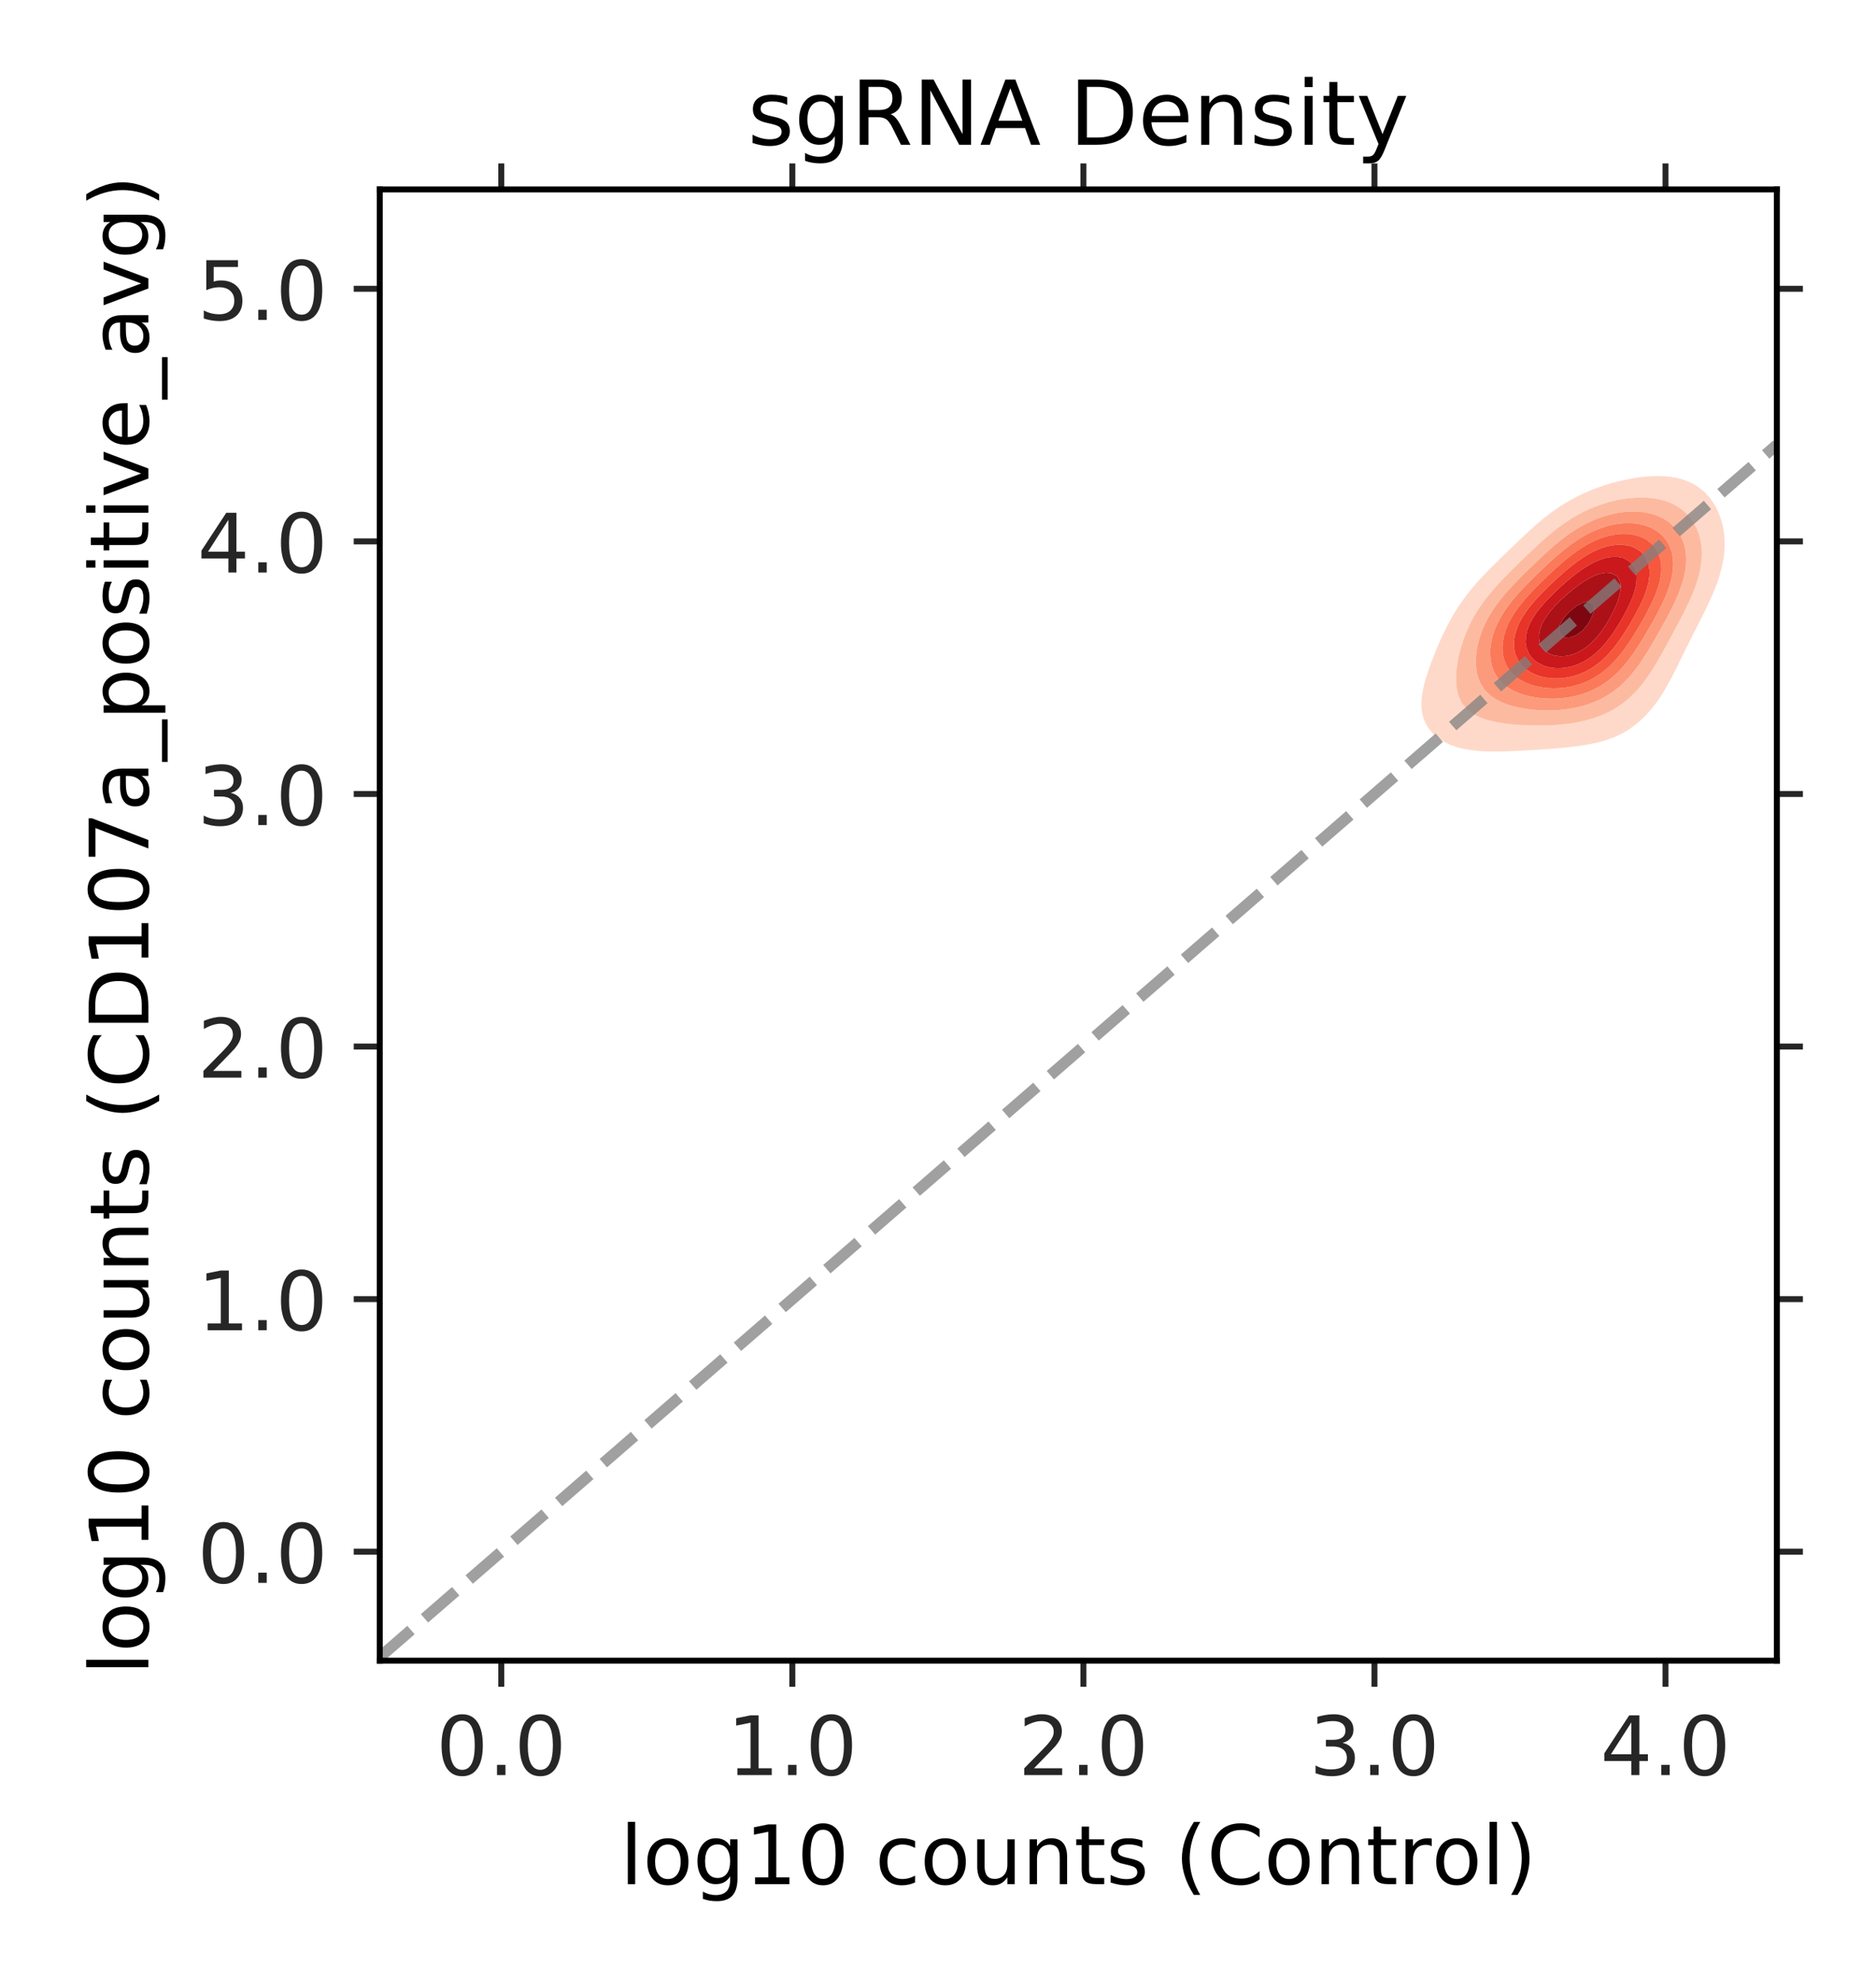 <?xml version="1.0" encoding="utf-8" standalone="no"?>
<!DOCTYPE svg PUBLIC "-//W3C//DTD SVG 1.1//EN"
  "http://www.w3.org/Graphics/SVG/1.1/DTD/svg11.dtd">
<!-- Created with matplotlib (http://matplotlib.org/) -->
<svg height="266pt" version="1.1" viewBox="0 0 252 266" width="252pt" xmlns="http://www.w3.org/2000/svg" xmlns:xlink="http://www.w3.org/1999/xlink">
 <defs>
  <style type="text/css">
*{stroke-linecap:butt;stroke-linejoin:round;}
  </style>
 </defs>
 <g id="figure_1">
  <g id="patch_1">
   <path d="M 0 266.4 
L 252 266.4 
L 252 0 
L 0 0 
z
" style="fill:#ffffff;"/>
  </g>
  <g id="axes_1">
   <g id="patch_2">
    <path d="M 51.016 223 
L 238.68 223 
L 238.68 25.44 
L 51.016 25.44 
z
" style="fill:#ffffff;"/>
   </g>
   <g id="PathCollection_1">
    <path clip-path="url(#p38fc38aab1)" d="M 172.497 126.487 
L 173.268 126.487 
L 174.04 126.487 
L 174.812 126.487 
L 175.583 126.487 
L 176.355 126.487 
L 177.126 126.487 
L 177.898 126.487 
L 178.67 126.487 
L 179.441 126.487 
L 180.213 126.487 
L 180.985 126.487 
L 181.756 126.487 
L 182.528 126.487 
L 183.299 126.487 
L 184.071 126.487 
L 184.843 126.487 
L 185.614 126.487 
L 186.386 126.487 
L 187.157 126.487 
L 187.929 126.487 
L 188.701 126.487 
L 189.472 126.487 
L 190.244 126.487 
L 191.015 126.487 
L 191.787 126.487 
L 192.559 126.487 
L 193.33 126.487 
L 194.102 126.487 
L 194.874 126.487 
L 195.645 126.487 
L 196.417 126.487 
L 197.188 126.487 
L 197.96 126.487 
L 198.732 126.487 
L 199.503 126.487 
L 200.275 126.487 
L 201.046 126.487 
L 201.818 126.487 
L 202.59 126.487 
L 203.361 126.487 
L 204.133 126.487 
L 204.904 126.487 
L 205.676 126.487 
L 206.448 126.487 
L 207.219 126.487 
L 207.991 126.487 
L 208.763 126.487 
L 209.534 126.487 
L 210.306 126.487 
L 211.077 126.487 
L 211.849 126.487 
L 212.621 126.487 
L 213.392 126.487 
L 214.164 126.487 
L 214.935 126.487 
L 215.707 126.487 
L 216.479 126.487 
L 217.25 126.487 
L 218.022 126.487 
L 218.793 126.487 
L 219.565 126.487 
L 220.337 126.487 
L 221.108 126.487 
L 221.88 126.487 
L 222.651 126.487 
L 223.423 126.487 
L 224.195 126.487 
L 224.966 126.487 
L 225.738 126.487 
L 226.51 126.487 
L 227.281 126.487 
L 228.053 126.487 
L 228.824 126.487 
L 229.596 126.487 
L 230.368 126.487 
L 231.139 126.487 
L 231.911 126.487 
L 232.682 126.487 
L 233.454 126.487 
L 234.226 126.487 
L 234.997 126.487 
L 235.769 126.487 
L 236.54 126.487 
L 237.312 126.487 
L 238.084 126.487 
L 238.855 126.487 
L 239.627 126.487 
L 240.399 126.487 
L 241.17 126.487 
L 241.942 126.487 
L 242.713 126.487 
L 243.485 126.487 
L 244.257 126.487 
L 245.028 126.487 
L 245.8 126.487 
L 246.571 126.487 
L 247.343 126.487 
L 248.115 126.487 
L 248.115 125.681 
L 248.115 124.876 
L 248.115 124.071 
L 248.115 123.266 
L 248.115 122.46 
L 248.115 121.655 
L 248.115 120.85 
L 248.115 120.044 
L 248.115 119.239 
L 248.115 118.434 
L 248.115 117.628 
L 248.115 116.823 
L 248.115 116.018 
L 248.115 115.213 
L 248.115 114.407 
L 248.115 113.602 
L 248.115 112.797 
L 248.115 111.991 
L 248.115 111.186 
L 248.115 110.381 
L 248.115 109.576 
L 248.115 108.77 
L 248.115 107.965 
L 248.115 107.16 
L 248.115 106.354 
L 248.115 105.549 
L 248.115 104.744 
L 248.115 103.938 
L 248.115 103.133 
L 248.115 102.328 
L 248.115 101.523 
L 248.115 100.717 
L 248.115 99.912 
L 248.115 99.107 
L 248.115 98.301 
L 248.115 97.496 
L 248.115 96.691 
L 248.115 95.886 
L 248.115 95.08 
L 248.115 94.275 
L 248.115 93.47 
L 248.115 92.664 
L 248.115 91.859 
L 248.115 91.054 
L 248.115 90.248 
L 248.115 89.443 
L 248.115 88.638 
L 248.115 87.833 
L 248.115 87.027 
L 248.115 86.222 
L 248.115 85.417 
L 248.115 84.611 
L 248.115 83.806 
L 248.115 83.001 
L 248.115 82.195 
L 248.115 81.39 
L 248.115 80.585 
L 248.115 79.78 
L 248.115 78.974 
L 248.115 78.169 
L 248.115 77.364 
L 248.115 76.558 
L 248.115 75.753 
L 248.115 74.948 
L 248.115 74.143 
L 248.115 73.337 
L 248.115 72.532 
L 248.115 71.727 
L 248.115 70.921 
L 248.115 70.116 
L 248.115 69.311 
L 248.115 68.505 
L 248.115 67.7 
L 248.115 66.895 
L 248.115 66.09 
L 248.115 65.284 
L 248.115 64.479 
L 248.115 63.674 
L 248.115 62.868 
L 248.115 62.063 
L 248.115 61.258 
L 248.115 60.453 
L 248.115 59.647 
L 248.115 58.842 
L 248.115 58.037 
L 248.115 57.231 
L 248.115 56.426 
L 248.115 55.621 
L 248.115 54.815 
L 248.115 54.01 
L 248.115 53.205 
L 248.115 52.4 
L 248.115 51.594 
L 248.115 50.789 
L 248.115 49.984 
L 248.115 49.178 
L 248.115 48.373 
L 248.115 47.568 
L 248.115 46.763 
L 247.343 46.763 
L 246.571 46.763 
L 245.8 46.763 
L 245.028 46.763 
L 244.257 46.763 
L 243.485 46.763 
L 242.713 46.763 
L 241.942 46.763 
L 241.17 46.763 
L 240.399 46.763 
L 239.627 46.763 
L 238.855 46.763 
L 238.084 46.763 
L 237.312 46.763 
L 236.54 46.763 
L 235.769 46.763 
L 234.997 46.763 
L 234.226 46.763 
L 233.454 46.763 
L 232.682 46.763 
L 231.911 46.763 
L 231.139 46.763 
L 230.368 46.763 
L 229.596 46.763 
L 228.824 46.763 
L 228.053 46.763 
L 227.281 46.763 
L 226.51 46.763 
L 225.738 46.763 
L 224.966 46.763 
L 224.195 46.763 
L 223.423 46.763 
L 222.651 46.763 
L 221.88 46.763 
L 221.108 46.763 
L 220.337 46.763 
L 219.565 46.763 
L 218.793 46.763 
L 218.022 46.763 
L 217.25 46.763 
L 216.479 46.763 
L 215.707 46.763 
L 214.935 46.763 
L 214.164 46.763 
L 213.392 46.763 
L 212.621 46.763 
L 211.849 46.763 
L 211.077 46.763 
L 210.306 46.763 
L 209.534 46.763 
L 208.763 46.763 
L 207.991 46.763 
L 207.219 46.763 
L 206.448 46.763 
L 205.676 46.763 
L 204.904 46.763 
L 204.133 46.763 
L 203.361 46.763 
L 202.59 46.763 
L 201.818 46.763 
L 201.046 46.763 
L 200.275 46.763 
L 199.503 46.763 
L 198.732 46.763 
L 197.96 46.763 
L 197.188 46.763 
L 196.417 46.763 
L 195.645 46.763 
L 194.874 46.763 
L 194.102 46.763 
L 193.33 46.763 
L 192.559 46.763 
L 191.787 46.763 
L 191.015 46.763 
L 190.244 46.763 
L 189.472 46.763 
L 188.701 46.763 
L 187.929 46.763 
L 187.157 46.763 
L 186.386 46.763 
L 185.614 46.763 
L 184.843 46.763 
L 184.071 46.763 
L 183.299 46.763 
L 182.528 46.763 
L 181.756 46.763 
L 180.985 46.763 
L 180.213 46.763 
L 179.441 46.763 
L 178.67 46.763 
L 177.898 46.763 
L 177.126 46.763 
L 176.355 46.763 
L 175.583 46.763 
L 174.812 46.763 
L 174.04 46.763 
L 173.268 46.763 
L 172.497 46.763 
L 171.725 46.763 
L 171.725 47.568 
L 171.725 48.373 
L 171.725 49.178 
L 171.725 49.984 
L 171.725 50.789 
L 171.725 51.594 
L 171.725 52.4 
L 171.725 53.205 
L 171.725 54.01 
L 171.725 54.815 
L 171.725 55.621 
L 171.725 56.426 
L 171.725 57.231 
L 171.725 58.037 
L 171.725 58.842 
L 171.725 59.647 
L 171.725 60.453 
L 171.725 61.258 
L 171.725 62.063 
L 171.725 62.868 
L 171.725 63.674 
L 171.725 64.479 
L 171.725 65.284 
L 171.725 66.09 
L 171.725 66.895 
L 171.725 67.7 
L 171.725 68.505 
L 171.725 69.311 
L 171.725 70.116 
L 171.725 70.921 
L 171.725 71.727 
L 171.725 72.532 
L 171.725 73.337 
L 171.725 74.143 
L 171.725 74.948 
L 171.725 75.753 
L 171.725 76.558 
L 171.725 77.364 
L 171.725 78.169 
L 171.725 78.974 
L 171.725 79.78 
L 171.725 80.585 
L 171.725 81.39 
L 171.725 82.195 
L 171.725 83.001 
L 171.725 83.806 
L 171.725 84.611 
L 171.725 85.417 
L 171.725 86.222 
L 171.725 87.027 
L 171.725 87.833 
L 171.725 88.638 
L 171.725 89.443 
L 171.725 90.248 
L 171.725 91.054 
L 171.725 91.859 
L 171.725 92.664 
L 171.725 93.47 
L 171.725 94.275 
L 171.725 95.08 
L 171.725 95.886 
L 171.725 96.691 
L 171.725 97.496 
L 171.725 98.301 
L 171.725 99.107 
L 171.725 99.912 
L 171.725 100.717 
L 171.725 101.523 
L 171.725 102.328 
L 171.725 103.133 
L 171.725 103.938 
L 171.725 104.744 
L 171.725 105.549 
L 171.725 106.354 
L 171.725 107.16 
L 171.725 107.965 
L 171.725 108.77 
L 171.725 109.576 
L 171.725 110.381 
L 171.725 111.186 
L 171.725 111.991 
L 171.725 112.797 
L 171.725 113.602 
L 171.725 114.407 
L 171.725 115.213 
L 171.725 116.018 
L 171.725 116.823 
L 171.725 117.628 
L 171.725 118.434 
L 171.725 119.239 
L 171.725 120.044 
L 171.725 120.85 
L 171.725 121.655 
L 171.725 122.46 
L 171.725 123.266 
L 171.725 124.071 
L 171.725 124.876 
L 171.725 125.681 
L 171.725 126.487 
z
M 197.578 100.717 
L 197.188 100.663 
L 196.417 100.514 
L 195.645 100.308 
L 194.874 100.033 
L 194.602 99.912 
L 194.102 99.675 
L 193.33 99.207 
L 193.192 99.107 
L 192.559 98.567 
L 192.297 98.301 
L 191.787 97.632 
L 191.696 97.496 
L 191.301 96.691 
L 191.064 95.886 
L 191.015 95.547 
L 190.95 95.08 
L 190.936 94.275 
L 191.005 93.47 
L 191.015 93.411 
L 191.135 92.664 
L 191.316 91.859 
L 191.541 91.054 
L 191.787 90.311 
L 191.806 90.248 
L 192.076 89.443 
L 192.378 88.638 
L 192.559 88.199 
L 192.694 87.833 
L 193.018 87.027 
L 193.33 86.328 
L 193.373 86.222 
L 193.724 85.417 
L 194.102 84.654 
L 194.121 84.611 
L 194.517 83.806 
L 194.874 83.174 
L 194.964 83.001 
L 195.432 82.195 
L 195.645 81.869 
L 195.942 81.39 
L 196.417 80.716 
L 196.506 80.585 
L 197.108 79.78 
L 197.188 79.681 
L 197.752 78.974 
L 197.96 78.734 
L 198.447 78.169 
L 198.732 77.857 
L 199.185 77.364 
L 199.503 77.032 
L 199.961 76.558 
L 200.275 76.241 
L 200.763 75.753 
L 201.046 75.472 
L 201.582 74.948 
L 201.818 74.717 
L 202.412 74.143 
L 202.59 73.969 
L 203.247 73.337 
L 203.361 73.227 
L 204.092 72.532 
L 204.133 72.492 
L 204.904 71.765 
L 204.946 71.727 
L 205.676 71.051 
L 205.823 70.921 
L 206.448 70.365 
L 206.744 70.116 
L 207.219 69.714 
L 207.736 69.311 
L 207.991 69.108 
L 208.763 68.548 
L 208.825 68.505 
L 209.534 68.008 
L 210.036 67.7 
L 210.306 67.527 
L 211.077 67.08 
L 211.438 66.895 
L 211.849 66.669 
L 212.621 66.295 
L 213.111 66.09 
L 213.392 65.959 
L 214.164 65.639 
L 214.935 65.369 
L 215.209 65.284 
L 215.707 65.108 
L 216.479 64.871 
L 217.25 64.669 
L 218.022 64.499 
L 218.127 64.479 
L 218.793 64.33 
L 219.565 64.188 
L 220.337 64.076 
L 221.108 63.994 
L 221.88 63.942 
L 222.651 63.923 
L 223.423 63.941 
L 224.195 64.004 
L 224.966 64.118 
L 225.738 64.298 
L 226.288 64.479 
L 226.51 64.551 
L 227.281 64.885 
L 227.957 65.284 
L 228.053 65.344 
L 228.824 65.944 
L 228.98 66.09 
L 229.596 66.75 
L 229.714 66.895 
L 230.27 67.7 
L 230.368 67.872 
L 230.706 68.505 
L 231.038 69.311 
L 231.139 69.63 
L 231.295 70.116 
L 231.483 70.921 
L 231.604 71.727 
L 231.665 72.532 
L 231.671 73.337 
L 231.626 74.143 
L 231.53 74.948 
L 231.385 75.753 
L 231.186 76.558 
L 231.139 76.713 
L 230.964 77.364 
L 230.702 78.169 
L 230.386 78.974 
L 230.368 79.017 
L 230.069 79.78 
L 229.706 80.585 
L 229.596 80.81 
L 229.337 81.39 
L 228.938 82.195 
L 228.824 82.415 
L 228.543 83.001 
L 228.126 83.806 
L 228.053 83.945 
L 227.726 84.611 
L 227.305 85.417 
L 227.281 85.463 
L 226.914 86.222 
L 226.51 87.008 
L 226.5 87.027 
L 226.118 87.833 
L 225.738 88.583 
L 225.711 88.638 
L 225.327 89.443 
L 224.966 90.145 
L 224.915 90.248 
L 224.509 91.054 
L 224.195 91.626 
L 224.069 91.859 
L 223.607 92.664 
L 223.423 92.965 
L 223.108 93.47 
L 222.651 94.135 
L 222.551 94.275 
L 221.934 95.08 
L 221.88 95.147 
L 221.235 95.886 
L 221.108 96.023 
L 220.42 96.691 
L 220.337 96.77 
L 219.565 97.41 
L 219.444 97.496 
L 218.793 97.963 
L 218.212 98.301 
L 218.022 98.416 
L 217.25 98.81 
L 216.504 99.107 
L 216.479 99.117 
L 215.707 99.4 
L 214.935 99.622 
L 214.164 99.8 
L 213.563 99.912 
L 213.392 99.948 
L 212.621 100.087 
L 211.849 100.202 
L 211.077 100.299 
L 210.306 100.382 
L 209.534 100.455 
L 208.763 100.519 
L 207.991 100.577 
L 207.219 100.629 
L 206.448 100.677 
L 205.741 100.717 
L 205.676 100.722 
L 204.904 100.769 
L 204.133 100.812 
L 203.361 100.85 
L 202.59 100.882 
L 201.818 100.905 
L 201.046 100.917 
L 200.275 100.915 
L 199.503 100.894 
L 198.732 100.848 
L 197.96 100.773 
z
" style="fill:none;"/>
   </g>
   <g id="PathCollection_2">
    <path clip-path="url(#p38fc38aab1)" d="M 197.96 100.773 
L 198.732 100.848 
L 199.503 100.894 
L 200.275 100.915 
L 201.046 100.917 
L 201.818 100.905 
L 202.59 100.882 
L 203.361 100.85 
L 204.133 100.812 
L 204.904 100.769 
L 205.676 100.722 
L 205.741 100.717 
L 206.448 100.677 
L 207.219 100.629 
L 207.991 100.577 
L 208.763 100.519 
L 209.534 100.455 
L 210.306 100.382 
L 211.077 100.299 
L 211.849 100.202 
L 212.621 100.087 
L 213.392 99.948 
L 213.563 99.912 
L 214.164 99.8 
L 214.935 99.622 
L 215.707 99.4 
L 216.479 99.117 
L 216.504 99.107 
L 217.25 98.81 
L 218.022 98.416 
L 218.212 98.301 
L 218.793 97.963 
L 219.444 97.496 
L 219.565 97.41 
L 220.337 96.77 
L 220.42 96.691 
L 221.108 96.023 
L 221.235 95.886 
L 221.88 95.147 
L 221.934 95.08 
L 222.551 94.275 
L 222.651 94.135 
L 223.108 93.47 
L 223.423 92.965 
L 223.607 92.664 
L 224.069 91.859 
L 224.195 91.626 
L 224.509 91.054 
L 224.915 90.248 
L 224.966 90.145 
L 225.327 89.443 
L 225.711 88.638 
L 225.738 88.583 
L 226.118 87.833 
L 226.5 87.027 
L 226.51 87.008 
L 226.914 86.222 
L 227.281 85.463 
L 227.305 85.417 
L 227.726 84.611 
L 228.053 83.945 
L 228.126 83.806 
L 228.543 83.001 
L 228.824 82.415 
L 228.938 82.195 
L 229.337 81.39 
L 229.596 80.81 
L 229.706 80.585 
L 230.069 79.78 
L 230.368 79.017 
L 230.386 78.974 
L 230.702 78.169 
L 230.964 77.364 
L 231.139 76.713 
L 231.186 76.558 
L 231.385 75.753 
L 231.53 74.948 
L 231.626 74.143 
L 231.671 73.337 
L 231.665 72.532 
L 231.604 71.727 
L 231.483 70.921 
L 231.295 70.116 
L 231.139 69.63 
L 231.038 69.311 
L 230.706 68.505 
L 230.368 67.872 
L 230.27 67.7 
L 229.714 66.895 
L 229.596 66.75 
L 228.98 66.09 
L 228.824 65.944 
L 228.053 65.344 
L 227.957 65.284 
L 227.281 64.885 
L 226.51 64.551 
L 226.288 64.479 
L 225.738 64.298 
L 224.966 64.118 
L 224.195 64.004 
L 223.423 63.941 
L 222.651 63.923 
L 221.88 63.942 
L 221.108 63.994 
L 220.337 64.076 
L 219.565 64.188 
L 218.793 64.33 
L 218.127 64.479 
L 218.022 64.499 
L 217.25 64.669 
L 216.479 64.871 
L 215.707 65.108 
L 215.209 65.284 
L 214.935 65.369 
L 214.164 65.639 
L 213.392 65.959 
L 213.111 66.09 
L 212.621 66.295 
L 211.849 66.669 
L 211.438 66.895 
L 211.077 67.08 
L 210.306 67.527 
L 210.036 67.7 
L 209.534 68.008 
L 208.825 68.505 
L 208.763 68.548 
L 207.991 69.108 
L 207.736 69.311 
L 207.219 69.714 
L 206.744 70.116 
L 206.448 70.365 
L 205.823 70.921 
L 205.676 71.051 
L 204.946 71.727 
L 204.904 71.765 
L 204.133 72.492 
L 204.092 72.532 
L 203.361 73.227 
L 203.247 73.337 
L 202.59 73.969 
L 202.412 74.143 
L 201.818 74.717 
L 201.582 74.948 
L 201.046 75.472 
L 200.763 75.753 
L 200.275 76.241 
L 199.961 76.558 
L 199.503 77.032 
L 199.185 77.364 
L 198.732 77.857 
L 198.447 78.169 
L 197.96 78.734 
L 197.752 78.974 
L 197.188 79.681 
L 197.108 79.78 
L 196.506 80.585 
L 196.417 80.716 
L 195.942 81.39 
L 195.645 81.869 
L 195.432 82.195 
L 194.964 83.001 
L 194.874 83.174 
L 194.517 83.806 
L 194.121 84.611 
L 194.102 84.654 
L 193.724 85.417 
L 193.373 86.222 
L 193.33 86.328 
L 193.018 87.027 
L 192.694 87.833 
L 192.559 88.199 
L 192.378 88.638 
L 192.076 89.443 
L 191.806 90.248 
L 191.787 90.311 
L 191.541 91.054 
L 191.316 91.859 
L 191.135 92.664 
L 191.015 93.411 
L 191.005 93.47 
L 190.936 94.275 
L 190.95 95.08 
L 191.015 95.547 
L 191.064 95.886 
L 191.301 96.691 
L 191.696 97.496 
L 191.787 97.632 
L 192.297 98.301 
L 192.559 98.567 
L 193.192 99.107 
L 193.33 99.207 
L 194.102 99.675 
L 194.602 99.912 
L 194.874 100.033 
L 195.645 100.308 
L 196.417 100.514 
L 197.188 100.663 
L 197.578 100.717 
z
M 199.854 96.691 
L 199.503 96.588 
L 198.732 96.298 
L 197.96 95.906 
L 197.927 95.886 
L 197.188 95.34 
L 196.912 95.08 
L 196.417 94.453 
L 196.299 94.275 
L 195.925 93.47 
L 195.71 92.664 
L 195.645 92.177 
L 195.605 91.859 
L 195.581 91.054 
L 195.623 90.248 
L 195.645 90.065 
L 195.712 89.443 
L 195.841 88.638 
L 196.011 87.833 
L 196.222 87.027 
L 196.417 86.418 
L 196.473 86.222 
L 196.75 85.417 
L 197.081 84.611 
L 197.188 84.387 
L 197.446 83.806 
L 197.87 83.001 
L 197.96 82.85 
L 198.333 82.195 
L 198.732 81.592 
L 198.861 81.39 
L 199.444 80.585 
L 199.503 80.51 
L 200.074 79.78 
L 200.275 79.543 
L 200.759 78.974 
L 201.046 78.658 
L 201.493 78.169 
L 201.818 77.827 
L 202.264 77.364 
L 202.59 77.033 
L 203.062 76.558 
L 203.361 76.261 
L 203.878 75.753 
L 204.133 75.503 
L 204.706 74.948 
L 204.904 74.756 
L 205.547 74.143 
L 205.676 74.019 
L 206.406 73.337 
L 206.448 73.298 
L 207.219 72.594 
L 207.29 72.532 
L 207.991 71.916 
L 208.219 71.727 
L 208.763 71.276 
L 209.225 70.921 
L 209.534 70.683 
L 210.306 70.142 
L 210.346 70.116 
L 211.077 69.63 
L 211.628 69.311 
L 211.849 69.178 
L 212.621 68.763 
L 213.177 68.505 
L 213.392 68.4 
L 214.164 68.067 
L 214.935 67.787 
L 215.217 67.7 
L 215.707 67.534 
L 216.479 67.317 
L 217.25 67.142 
L 218.022 67.006 
L 218.793 66.906 
L 218.932 66.895 
L 219.565 66.836 
L 220.337 66.806 
L 221.108 66.822 
L 221.88 66.889 
L 221.921 66.895 
L 222.651 67.003 
L 223.423 67.181 
L 224.195 67.441 
L 224.762 67.7 
L 224.966 67.799 
L 225.738 68.275 
L 226.036 68.505 
L 226.51 68.925 
L 226.874 69.311 
L 227.281 69.839 
L 227.471 70.116 
L 227.906 70.921 
L 228.053 71.293 
L 228.218 71.727 
L 228.432 72.532 
L 228.557 73.337 
L 228.607 74.143 
L 228.589 74.948 
L 228.509 75.753 
L 228.372 76.558 
L 228.177 77.364 
L 228.053 77.766 
L 227.939 78.169 
L 227.665 78.974 
L 227.339 79.78 
L 227.281 79.909 
L 226.997 80.585 
L 226.616 81.39 
L 226.51 81.601 
L 226.224 82.195 
L 225.805 83.001 
L 225.738 83.126 
L 225.389 83.806 
L 224.966 84.58 
L 224.95 84.611 
L 224.526 85.417 
L 224.195 86.015 
L 224.084 86.222 
L 223.647 87.027 
L 223.423 87.425 
L 223.199 87.833 
L 222.736 88.638 
L 222.651 88.78 
L 222.263 89.443 
L 221.88 90.048 
L 221.752 90.248 
L 221.204 91.054 
L 221.108 91.187 
L 220.604 91.859 
L 220.337 92.189 
L 219.924 92.664 
L 219.565 93.051 
L 219.137 93.47 
L 218.793 93.79 
L 218.201 94.275 
L 218.022 94.417 
L 217.25 94.954 
L 217.039 95.08 
L 216.479 95.416 
L 215.707 95.797 
L 215.498 95.886 
L 214.935 96.132 
L 214.164 96.41 
L 213.392 96.634 
L 213.159 96.691 
L 212.621 96.833 
L 211.849 96.998 
L 211.077 97.13 
L 210.306 97.232 
L 209.534 97.31 
L 208.763 97.366 
L 207.991 97.403 
L 207.219 97.424 
L 206.448 97.428 
L 205.676 97.417 
L 204.904 97.392 
L 204.133 97.35 
L 203.361 97.292 
L 202.59 97.214 
L 201.818 97.112 
L 201.046 96.979 
L 200.275 96.808 
z
" style="fill:#fed9c9;"/>
   </g>
   <g id="PathCollection_3">
    <path clip-path="url(#p38fc38aab1)" d="M 200.275 96.808 
L 201.046 96.979 
L 201.818 97.112 
L 202.59 97.214 
L 203.361 97.292 
L 204.133 97.35 
L 204.904 97.392 
L 205.676 97.417 
L 206.448 97.428 
L 207.219 97.424 
L 207.991 97.403 
L 208.763 97.366 
L 209.534 97.31 
L 210.306 97.232 
L 211.077 97.13 
L 211.849 96.998 
L 212.621 96.833 
L 213.159 96.691 
L 213.392 96.634 
L 214.164 96.41 
L 214.935 96.132 
L 215.498 95.886 
L 215.707 95.797 
L 216.479 95.416 
L 217.039 95.08 
L 217.25 94.954 
L 218.022 94.417 
L 218.201 94.275 
L 218.793 93.79 
L 219.137 93.47 
L 219.565 93.051 
L 219.924 92.664 
L 220.337 92.189 
L 220.604 91.859 
L 221.108 91.187 
L 221.204 91.054 
L 221.752 90.248 
L 221.88 90.048 
L 222.263 89.443 
L 222.651 88.78 
L 222.736 88.638 
L 223.199 87.833 
L 223.423 87.425 
L 223.647 87.027 
L 224.084 86.222 
L 224.195 86.015 
L 224.526 85.417 
L 224.95 84.611 
L 224.966 84.58 
L 225.389 83.806 
L 225.738 83.126 
L 225.805 83.001 
L 226.224 82.195 
L 226.51 81.601 
L 226.616 81.39 
L 226.997 80.585 
L 227.281 79.909 
L 227.339 79.78 
L 227.665 78.974 
L 227.939 78.169 
L 228.053 77.766 
L 228.177 77.364 
L 228.372 76.558 
L 228.509 75.753 
L 228.589 74.948 
L 228.607 74.143 
L 228.557 73.337 
L 228.432 72.532 
L 228.218 71.727 
L 228.053 71.293 
L 227.906 70.921 
L 227.471 70.116 
L 227.281 69.839 
L 226.874 69.311 
L 226.51 68.925 
L 226.036 68.505 
L 225.738 68.275 
L 224.966 67.799 
L 224.762 67.7 
L 224.195 67.441 
L 223.423 67.181 
L 222.651 67.003 
L 221.921 66.895 
L 221.88 66.889 
L 221.108 66.822 
L 220.337 66.806 
L 219.565 66.836 
L 218.932 66.895 
L 218.793 66.906 
L 218.022 67.006 
L 217.25 67.142 
L 216.479 67.317 
L 215.707 67.534 
L 215.217 67.7 
L 214.935 67.787 
L 214.164 68.067 
L 213.392 68.4 
L 213.177 68.505 
L 212.621 68.763 
L 211.849 69.178 
L 211.628 69.311 
L 211.077 69.63 
L 210.346 70.116 
L 210.306 70.142 
L 209.534 70.683 
L 209.225 70.921 
L 208.763 71.276 
L 208.219 71.727 
L 207.991 71.916 
L 207.29 72.532 
L 207.219 72.594 
L 206.448 73.298 
L 206.406 73.337 
L 205.676 74.019 
L 205.547 74.143 
L 204.904 74.756 
L 204.706 74.948 
L 204.133 75.503 
L 203.878 75.753 
L 203.361 76.261 
L 203.062 76.558 
L 202.59 77.033 
L 202.264 77.364 
L 201.818 77.827 
L 201.493 78.169 
L 201.046 78.658 
L 200.759 78.974 
L 200.275 79.543 
L 200.074 79.78 
L 199.503 80.51 
L 199.444 80.585 
L 198.861 81.39 
L 198.732 81.592 
L 198.333 82.195 
L 197.96 82.85 
L 197.87 83.001 
L 197.446 83.806 
L 197.188 84.387 
L 197.081 84.611 
L 196.75 85.417 
L 196.473 86.222 
L 196.417 86.418 
L 196.222 87.027 
L 196.011 87.833 
L 195.841 88.638 
L 195.712 89.443 
L 195.645 90.065 
L 195.623 90.248 
L 195.581 91.054 
L 195.605 91.859 
L 195.645 92.177 
L 195.71 92.664 
L 195.925 93.47 
L 196.299 94.275 
L 196.417 94.453 
L 196.912 95.08 
L 197.188 95.34 
L 197.927 95.886 
L 197.96 95.906 
L 198.732 96.298 
L 199.503 96.588 
L 199.854 96.691 
z
M 204.358 95.08 
L 204.133 95.04 
L 203.361 94.867 
L 202.59 94.642 
L 201.818 94.351 
L 201.649 94.275 
L 201.046 93.974 
L 200.279 93.47 
L 200.275 93.467 
L 199.503 92.729 
L 199.447 92.664 
L 198.914 91.859 
L 198.732 91.448 
L 198.574 91.054 
L 198.368 90.248 
L 198.266 89.443 
L 198.247 88.638 
L 198.297 87.833 
L 198.411 87.027 
L 198.587 86.222 
L 198.732 85.739 
L 198.82 85.417 
L 199.106 84.611 
L 199.462 83.806 
L 199.503 83.728 
L 199.868 83.001 
L 200.275 82.323 
L 200.35 82.195 
L 200.887 81.39 
L 201.046 81.178 
L 201.489 80.585 
L 201.818 80.184 
L 202.152 79.78 
L 202.59 79.286 
L 202.868 78.974 
L 203.361 78.449 
L 203.627 78.169 
L 204.133 77.651 
L 204.417 77.364 
L 204.904 76.878 
L 205.23 76.558 
L 205.676 76.122 
L 206.059 75.753 
L 206.448 75.379 
L 206.905 74.948 
L 207.219 74.652 
L 207.776 74.143 
L 207.991 73.947 
L 208.688 73.337 
L 208.763 73.273 
L 209.534 72.631 
L 209.661 72.532 
L 210.306 72.031 
L 210.733 71.727 
L 211.077 71.482 
L 211.849 70.988 
L 211.964 70.921 
L 212.621 70.536 
L 213.392 70.147 
L 213.462 70.116 
L 214.164 69.794 
L 214.935 69.498 
L 215.525 69.311 
L 215.707 69.25 
L 216.479 69.039 
L 217.25 68.879 
L 218.022 68.767 
L 218.793 68.702 
L 219.565 68.687 
L 220.337 68.726 
L 221.108 68.825 
L 221.88 68.996 
L 222.651 69.253 
L 222.785 69.311 
L 223.423 69.613 
L 224.195 70.113 
L 224.199 70.116 
L 224.966 70.824 
L 225.054 70.921 
L 225.633 71.727 
L 225.738 71.924 
L 226.032 72.532 
L 226.293 73.337 
L 226.442 74.143 
L 226.5 74.948 
L 226.478 75.753 
L 226.387 76.558 
L 226.233 77.364 
L 226.018 78.169 
L 225.746 78.974 
L 225.738 78.995 
L 225.443 79.78 
L 225.092 80.585 
L 224.966 80.847 
L 224.715 81.39 
L 224.308 82.195 
L 224.195 82.408 
L 223.888 83.001 
L 223.445 83.806 
L 223.423 83.845 
L 223.004 84.611 
L 222.651 85.226 
L 222.544 85.417 
L 222.081 86.222 
L 221.88 86.561 
L 221.605 87.027 
L 221.108 87.825 
L 221.104 87.833 
L 220.587 88.638 
L 220.337 89.003 
L 220.027 89.443 
L 219.565 90.053 
L 219.41 90.248 
L 218.793 90.971 
L 218.718 91.054 
L 218.022 91.764 
L 217.918 91.859 
L 217.25 92.443 
L 216.961 92.664 
L 216.479 93.021 
L 215.761 93.47 
L 215.707 93.503 
L 214.935 93.922 
L 214.164 94.261 
L 214.127 94.275 
L 213.392 94.558 
L 212.621 94.797 
L 211.849 94.985 
L 211.349 95.08 
L 211.077 95.136 
L 210.306 95.256 
L 209.534 95.339 
L 208.763 95.389 
L 207.991 95.407 
L 207.219 95.396 
L 206.448 95.355 
L 205.676 95.283 
L 204.904 95.178 
z
" style="fill:#fcbba1;"/>
   </g>
   <g id="PathCollection_4">
    <path clip-path="url(#p38fc38aab1)" d="M 204.904 95.178 
L 205.676 95.283 
L 206.448 95.355 
L 207.219 95.396 
L 207.991 95.407 
L 208.763 95.389 
L 209.534 95.339 
L 210.306 95.256 
L 211.077 95.136 
L 211.349 95.08 
L 211.849 94.985 
L 212.621 94.797 
L 213.392 94.558 
L 214.127 94.275 
L 214.164 94.261 
L 214.935 93.922 
L 215.707 93.503 
L 215.761 93.47 
L 216.479 93.021 
L 216.961 92.664 
L 217.25 92.443 
L 217.918 91.859 
L 218.022 91.764 
L 218.718 91.054 
L 218.793 90.971 
L 219.41 90.248 
L 219.565 90.053 
L 220.027 89.443 
L 220.337 89.003 
L 220.587 88.638 
L 221.104 87.833 
L 221.108 87.825 
L 221.605 87.027 
L 221.88 86.561 
L 222.081 86.222 
L 222.544 85.417 
L 222.651 85.226 
L 223.004 84.611 
L 223.423 83.845 
L 223.445 83.806 
L 223.888 83.001 
L 224.195 82.408 
L 224.308 82.195 
L 224.715 81.39 
L 224.966 80.847 
L 225.092 80.585 
L 225.443 79.78 
L 225.738 78.995 
L 225.746 78.974 
L 226.018 78.169 
L 226.233 77.364 
L 226.387 76.558 
L 226.478 75.753 
L 226.5 74.948 
L 226.442 74.143 
L 226.293 73.337 
L 226.032 72.532 
L 225.738 71.924 
L 225.633 71.727 
L 225.054 70.921 
L 224.966 70.824 
L 224.199 70.116 
L 224.195 70.113 
L 223.423 69.613 
L 222.785 69.311 
L 222.651 69.253 
L 221.88 68.996 
L 221.108 68.825 
L 220.337 68.726 
L 219.565 68.687 
L 218.793 68.702 
L 218.022 68.767 
L 217.25 68.879 
L 216.479 69.039 
L 215.707 69.25 
L 215.525 69.311 
L 214.935 69.498 
L 214.164 69.794 
L 213.462 70.116 
L 213.392 70.147 
L 212.621 70.536 
L 211.964 70.921 
L 211.849 70.988 
L 211.077 71.482 
L 210.733 71.727 
L 210.306 72.031 
L 209.661 72.532 
L 209.534 72.631 
L 208.763 73.273 
L 208.688 73.337 
L 207.991 73.947 
L 207.776 74.143 
L 207.219 74.652 
L 206.905 74.948 
L 206.448 75.379 
L 206.059 75.753 
L 205.676 76.122 
L 205.23 76.558 
L 204.904 76.878 
L 204.417 77.364 
L 204.133 77.651 
L 203.627 78.169 
L 203.361 78.449 
L 202.868 78.974 
L 202.59 79.286 
L 202.152 79.78 
L 201.818 80.184 
L 201.489 80.585 
L 201.046 81.178 
L 200.887 81.39 
L 200.35 82.195 
L 200.275 82.323 
L 199.868 83.001 
L 199.503 83.728 
L 199.462 83.806 
L 199.106 84.611 
L 198.82 85.417 
L 198.732 85.739 
L 198.587 86.222 
L 198.411 87.027 
L 198.297 87.833 
L 198.247 88.638 
L 198.266 89.443 
L 198.368 90.248 
L 198.574 91.054 
L 198.732 91.448 
L 198.914 91.859 
L 199.447 92.664 
L 199.503 92.729 
L 200.275 93.467 
L 200.279 93.47 
L 201.046 93.974 
L 201.649 94.275 
L 201.818 94.351 
L 202.59 94.642 
L 203.361 94.867 
L 204.133 95.04 
L 204.358 95.08 
z
M 205.336 93.47 
L 204.904 93.364 
L 204.133 93.116 
L 203.361 92.788 
L 203.123 92.664 
L 202.59 92.349 
L 201.939 91.859 
L 201.818 91.747 
L 201.195 91.054 
L 201.046 90.829 
L 200.711 90.248 
L 200.408 89.443 
L 200.275 88.817 
L 200.239 88.638 
L 200.175 87.833 
L 200.205 87.027 
L 200.275 86.54 
L 200.317 86.222 
L 200.503 85.417 
L 200.766 84.611 
L 201.046 83.956 
L 201.108 83.806 
L 201.517 83.001 
L 201.818 82.507 
L 202.006 82.195 
L 202.567 81.39 
L 202.59 81.361 
L 203.192 80.585 
L 203.361 80.386 
L 203.881 79.78 
L 204.133 79.503 
L 204.621 78.974 
L 204.904 78.679 
L 205.401 78.169 
L 205.676 77.893 
L 206.211 77.364 
L 206.448 77.132 
L 207.043 76.558 
L 207.219 76.39 
L 207.897 75.753 
L 207.991 75.666 
L 208.763 74.964 
L 208.781 74.948 
L 209.534 74.29 
L 209.711 74.143 
L 210.306 73.655 
L 210.72 73.337 
L 211.077 73.067 
L 211.849 72.535 
L 211.854 72.532 
L 212.621 72.052 
L 213.215 71.727 
L 213.392 71.63 
L 214.164 71.261 
L 214.935 70.953 
L 215.032 70.921 
L 215.707 70.695 
L 216.479 70.495 
L 217.25 70.352 
L 218.022 70.266 
L 218.793 70.241 
L 219.565 70.281 
L 220.337 70.396 
L 221.108 70.599 
L 221.88 70.908 
L 221.905 70.921 
L 222.651 71.37 
L 223.097 71.727 
L 223.423 72.053 
L 223.816 72.532 
L 224.195 73.177 
L 224.278 73.337 
L 224.564 74.143 
L 224.718 74.948 
L 224.765 75.753 
L 224.721 76.558 
L 224.599 77.364 
L 224.408 78.169 
L 224.195 78.84 
L 224.154 78.974 
L 223.854 79.78 
L 223.505 80.585 
L 223.423 80.756 
L 223.125 81.39 
L 222.711 82.195 
L 222.651 82.306 
L 222.282 83.001 
L 221.88 83.715 
L 221.829 83.806 
L 221.369 84.611 
L 221.108 85.05 
L 220.891 85.417 
L 220.396 86.222 
L 220.337 86.317 
L 219.884 87.027 
L 219.565 87.502 
L 219.337 87.833 
L 218.793 88.574 
L 218.745 88.638 
L 218.09 89.443 
L 218.022 89.521 
L 217.342 90.248 
L 217.25 90.34 
L 216.479 91.038 
L 216.459 91.054 
L 215.707 91.632 
L 215.364 91.859 
L 214.935 92.132 
L 214.164 92.546 
L 213.903 92.664 
L 213.392 92.893 
L 212.621 93.176 
L 211.849 93.397 
L 211.521 93.47 
L 211.077 93.571 
L 210.306 93.7 
L 209.534 93.783 
L 208.763 93.822 
L 207.991 93.819 
L 207.219 93.775 
L 206.448 93.687 
L 205.676 93.551 
z
" style="fill:#fc9b7c;"/>
   </g>
   <g id="PathCollection_5">
    <path clip-path="url(#p38fc38aab1)" d="M 205.676 93.551 
L 206.448 93.687 
L 207.219 93.775 
L 207.991 93.819 
L 208.763 93.822 
L 209.534 93.783 
L 210.306 93.7 
L 211.077 93.571 
L 211.521 93.47 
L 211.849 93.397 
L 212.621 93.176 
L 213.392 92.893 
L 213.903 92.664 
L 214.164 92.546 
L 214.935 92.132 
L 215.364 91.859 
L 215.707 91.632 
L 216.459 91.054 
L 216.479 91.038 
L 217.25 90.34 
L 217.342 90.248 
L 218.022 89.521 
L 218.09 89.443 
L 218.745 88.638 
L 218.793 88.574 
L 219.337 87.833 
L 219.565 87.502 
L 219.884 87.027 
L 220.337 86.317 
L 220.396 86.222 
L 220.891 85.417 
L 221.108 85.05 
L 221.369 84.611 
L 221.829 83.806 
L 221.88 83.715 
L 222.282 83.001 
L 222.651 82.306 
L 222.711 82.195 
L 223.125 81.39 
L 223.423 80.756 
L 223.505 80.585 
L 223.854 79.78 
L 224.154 78.974 
L 224.195 78.84 
L 224.408 78.169 
L 224.599 77.364 
L 224.721 76.558 
L 224.765 75.753 
L 224.718 74.948 
L 224.564 74.143 
L 224.278 73.337 
L 224.195 73.177 
L 223.816 72.532 
L 223.423 72.053 
L 223.097 71.727 
L 222.651 71.37 
L 221.905 70.921 
L 221.88 70.908 
L 221.108 70.599 
L 220.337 70.396 
L 219.565 70.281 
L 218.793 70.241 
L 218.022 70.266 
L 217.25 70.352 
L 216.479 70.495 
L 215.707 70.695 
L 215.032 70.921 
L 214.935 70.953 
L 214.164 71.261 
L 213.392 71.63 
L 213.215 71.727 
L 212.621 72.052 
L 211.854 72.532 
L 211.849 72.535 
L 211.077 73.067 
L 210.72 73.337 
L 210.306 73.655 
L 209.711 74.143 
L 209.534 74.29 
L 208.781 74.948 
L 208.763 74.964 
L 207.991 75.666 
L 207.897 75.753 
L 207.219 76.39 
L 207.043 76.558 
L 206.448 77.132 
L 206.211 77.364 
L 205.676 77.893 
L 205.401 78.169 
L 204.904 78.679 
L 204.621 78.974 
L 204.133 79.503 
L 203.881 79.78 
L 203.361 80.386 
L 203.192 80.585 
L 202.59 81.361 
L 202.567 81.39 
L 202.006 82.195 
L 201.818 82.507 
L 201.517 83.001 
L 201.108 83.806 
L 201.046 83.956 
L 200.766 84.611 
L 200.503 85.417 
L 200.317 86.222 
L 200.275 86.54 
L 200.205 87.027 
L 200.175 87.833 
L 200.239 88.638 
L 200.275 88.817 
L 200.408 89.443 
L 200.711 90.248 
L 201.046 90.829 
L 201.195 91.054 
L 201.818 91.747 
L 201.939 91.859 
L 202.59 92.349 
L 203.123 92.664 
L 203.361 92.788 
L 204.133 93.116 
L 204.904 93.364 
L 205.336 93.47 
z
M 205.397 91.859 
L 204.904 91.659 
L 204.133 91.243 
L 203.852 91.054 
L 203.361 90.65 
L 202.964 90.248 
L 202.59 89.738 
L 202.404 89.443 
L 202.06 88.638 
L 201.875 87.833 
L 201.818 87.046 
L 201.817 87.027 
L 201.818 87.007 
L 201.867 86.222 
L 202.015 85.417 
L 202.256 84.611 
L 202.588 83.806 
L 202.59 83.803 
L 203.003 83.001 
L 203.361 82.424 
L 203.504 82.195 
L 204.085 81.39 
L 204.133 81.331 
L 204.737 80.585 
L 204.904 80.395 
L 205.453 79.78 
L 205.676 79.542 
L 206.219 78.974 
L 206.448 78.743 
L 207.023 78.169 
L 207.219 77.977 
L 207.857 77.364 
L 207.991 77.237 
L 208.719 76.558 
L 208.763 76.518 
L 209.534 75.825 
L 209.617 75.753 
L 210.306 75.165 
L 210.573 74.948 
L 211.077 74.546 
L 211.623 74.143 
L 211.849 73.978 
L 212.621 73.467 
L 212.84 73.337 
L 213.392 73.017 
L 214.164 72.63 
L 214.395 72.532 
L 214.935 72.306 
L 215.707 72.049 
L 216.479 71.857 
L 217.25 71.732 
L 217.329 71.727 
L 218.022 71.68 
L 218.793 71.707 
L 218.927 71.727 
L 219.565 71.827 
L 220.337 72.059 
L 221.108 72.427 
L 221.27 72.532 
L 221.88 73.028 
L 222.172 73.337 
L 222.651 74.057 
L 222.699 74.143 
L 222.996 74.948 
L 223.14 75.753 
L 223.163 76.558 
L 223.085 77.364 
L 222.924 78.169 
L 222.691 78.974 
L 222.651 79.081 
L 222.398 79.78 
L 222.056 80.585 
L 221.88 80.952 
L 221.672 81.39 
L 221.257 82.195 
L 221.108 82.467 
L 220.817 83.001 
L 220.356 83.806 
L 220.337 83.839 
L 219.879 84.611 
L 219.565 85.121 
L 219.381 85.417 
L 218.858 86.222 
L 218.793 86.317 
L 218.301 87.027 
L 218.022 87.405 
L 217.692 87.833 
L 217.25 88.368 
L 217.012 88.638 
L 216.479 89.199 
L 216.225 89.443 
L 215.707 89.907 
L 215.275 90.248 
L 214.935 90.501 
L 214.164 90.995 
L 214.056 91.054 
L 213.392 91.403 
L 212.621 91.731 
L 212.241 91.859 
L 211.849 91.991 
L 211.077 92.188 
L 210.306 92.325 
L 209.534 92.406 
L 208.763 92.433 
L 207.991 92.406 
L 207.219 92.322 
L 206.448 92.177 
L 205.676 91.962 
z
" style="fill:#fb7a5a;"/>
   </g>
   <g id="PathCollection_6">
    <path clip-path="url(#p38fc38aab1)" d="M 205.676 91.962 
L 206.448 92.177 
L 207.219 92.322 
L 207.991 92.406 
L 208.763 92.433 
L 209.534 92.406 
L 210.306 92.325 
L 211.077 92.188 
L 211.849 91.991 
L 212.241 91.859 
L 212.621 91.731 
L 213.392 91.403 
L 214.056 91.054 
L 214.164 90.995 
L 214.935 90.501 
L 215.275 90.248 
L 215.707 89.907 
L 216.225 89.443 
L 216.479 89.199 
L 217.012 88.638 
L 217.25 88.368 
L 217.692 87.833 
L 218.022 87.405 
L 218.301 87.027 
L 218.793 86.317 
L 218.858 86.222 
L 219.381 85.417 
L 219.565 85.121 
L 219.879 84.611 
L 220.337 83.839 
L 220.356 83.806 
L 220.817 83.001 
L 221.108 82.467 
L 221.257 82.195 
L 221.672 81.39 
L 221.88 80.952 
L 222.056 80.585 
L 222.398 79.78 
L 222.651 79.081 
L 222.691 78.974 
L 222.924 78.169 
L 223.085 77.364 
L 223.163 76.558 
L 223.14 75.753 
L 222.996 74.948 
L 222.699 74.143 
L 222.651 74.057 
L 222.172 73.337 
L 221.88 73.028 
L 221.27 72.532 
L 221.108 72.427 
L 220.337 72.059 
L 219.565 71.827 
L 218.927 71.727 
L 218.793 71.707 
L 218.022 71.68 
L 217.329 71.727 
L 217.25 71.732 
L 216.479 71.857 
L 215.707 72.049 
L 214.935 72.306 
L 214.395 72.532 
L 214.164 72.63 
L 213.392 73.017 
L 212.84 73.337 
L 212.621 73.467 
L 211.849 73.978 
L 211.623 74.143 
L 211.077 74.546 
L 210.573 74.948 
L 210.306 75.165 
L 209.617 75.753 
L 209.534 75.825 
L 208.763 76.518 
L 208.719 76.558 
L 207.991 77.237 
L 207.857 77.364 
L 207.219 77.977 
L 207.023 78.169 
L 206.448 78.743 
L 206.219 78.974 
L 205.676 79.542 
L 205.453 79.78 
L 204.904 80.395 
L 204.737 80.585 
L 204.133 81.331 
L 204.085 81.39 
L 203.504 82.195 
L 203.361 82.424 
L 203.003 83.001 
L 202.59 83.803 
L 202.588 83.806 
L 202.256 84.611 
L 202.015 85.417 
L 201.867 86.222 
L 201.818 87.007 
L 201.817 87.027 
L 201.818 87.046 
L 201.875 87.833 
L 202.06 88.638 
L 202.404 89.443 
L 202.59 89.738 
L 202.964 90.248 
L 203.361 90.65 
L 203.852 91.054 
L 204.133 91.243 
L 204.904 91.659 
L 205.397 91.859 
z
M 208.176 91.054 
L 207.991 91.038 
L 207.219 90.896 
L 206.448 90.662 
L 205.676 90.32 
L 205.551 90.248 
L 204.904 89.797 
L 204.513 89.443 
L 204.133 88.976 
L 203.904 88.638 
L 203.554 87.833 
L 203.385 87.027 
L 203.364 86.222 
L 203.469 85.417 
L 203.687 84.611 
L 204.009 83.806 
L 204.133 83.57 
L 204.434 83.001 
L 204.904 82.266 
L 204.951 82.195 
L 205.556 81.39 
L 205.676 81.246 
L 206.239 80.585 
L 206.448 80.357 
L 206.987 79.78 
L 207.219 79.541 
L 207.784 78.974 
L 207.991 78.772 
L 208.621 78.169 
L 208.763 78.036 
L 209.494 77.364 
L 209.534 77.328 
L 210.306 76.651 
L 210.416 76.558 
L 211.077 76.012 
L 211.41 75.753 
L 211.849 75.419 
L 212.52 74.948 
L 212.621 74.879 
L 213.392 74.407 
L 213.889 74.143 
L 214.164 74 
L 214.935 73.671 
L 215.707 73.412 
L 216.029 73.337 
L 216.479 73.236 
L 217.25 73.149 
L 218.022 73.156 
L 218.793 73.272 
L 219.007 73.337 
L 219.565 73.545 
L 220.337 74.023 
L 220.474 74.143 
L 221.108 74.936 
L 221.116 74.948 
L 221.431 75.753 
L 221.565 76.558 
L 221.559 77.364 
L 221.444 78.169 
L 221.243 78.974 
L 221.108 79.368 
L 220.967 79.78 
L 220.633 80.585 
L 220.337 81.217 
L 220.255 81.39 
L 219.839 82.195 
L 219.565 82.693 
L 219.395 83.001 
L 218.927 83.806 
L 218.793 84.026 
L 218.433 84.611 
L 218.022 85.25 
L 217.912 85.417 
L 217.352 86.222 
L 217.25 86.36 
L 216.736 87.027 
L 216.479 87.338 
L 216.039 87.833 
L 215.707 88.178 
L 215.221 88.638 
L 214.935 88.888 
L 214.211 89.443 
L 214.164 89.477 
L 213.392 89.955 
L 212.813 90.248 
L 212.621 90.341 
L 211.849 90.639 
L 211.077 90.86 
L 210.306 91.01 
L 209.885 91.054 
L 209.534 91.09 
L 208.763 91.1 
z
" style="fill:#f6583e;"/>
   </g>
   <g id="PathCollection_7">
    <path clip-path="url(#p38fc38aab1)" d="M 208.763 91.1 
L 209.534 91.09 
L 209.885 91.054 
L 210.306 91.01 
L 211.077 90.86 
L 211.849 90.639 
L 212.621 90.341 
L 212.813 90.248 
L 213.392 89.955 
L 214.164 89.477 
L 214.211 89.443 
L 214.935 88.888 
L 215.221 88.638 
L 215.707 88.178 
L 216.039 87.833 
L 216.479 87.338 
L 216.736 87.027 
L 217.25 86.36 
L 217.352 86.222 
L 217.912 85.417 
L 218.022 85.25 
L 218.433 84.611 
L 218.793 84.026 
L 218.927 83.806 
L 219.395 83.001 
L 219.565 82.693 
L 219.839 82.195 
L 220.255 81.39 
L 220.337 81.217 
L 220.633 80.585 
L 220.967 79.78 
L 221.108 79.368 
L 221.243 78.974 
L 221.444 78.169 
L 221.559 77.364 
L 221.565 76.558 
L 221.431 75.753 
L 221.116 74.948 
L 221.108 74.936 
L 220.474 74.143 
L 220.337 74.023 
L 219.565 73.545 
L 219.007 73.337 
L 218.793 73.272 
L 218.022 73.156 
L 217.25 73.149 
L 216.479 73.236 
L 216.029 73.337 
L 215.707 73.412 
L 214.935 73.671 
L 214.164 74 
L 213.889 74.143 
L 213.392 74.407 
L 212.621 74.879 
L 212.52 74.948 
L 211.849 75.419 
L 211.41 75.753 
L 211.077 76.012 
L 210.416 76.558 
L 210.306 76.651 
L 209.534 77.328 
L 209.494 77.364 
L 208.763 78.036 
L 208.621 78.169 
L 207.991 78.772 
L 207.784 78.974 
L 207.219 79.541 
L 206.987 79.78 
L 206.448 80.357 
L 206.239 80.585 
L 205.676 81.246 
L 205.556 81.39 
L 204.951 82.195 
L 204.904 82.266 
L 204.434 83.001 
L 204.133 83.57 
L 204.009 83.806 
L 203.687 84.611 
L 203.469 85.417 
L 203.364 86.222 
L 203.385 87.027 
L 203.554 87.833 
L 203.904 88.638 
L 204.133 88.976 
L 204.513 89.443 
L 204.904 89.797 
L 205.551 90.248 
L 205.676 90.32 
L 206.448 90.662 
L 207.219 90.896 
L 207.991 91.038 
L 208.176 91.054 
z
M 207.536 89.443 
L 207.219 89.331 
L 206.448 88.911 
L 206.09 88.638 
L 205.676 88.198 
L 205.409 87.833 
L 205.061 87.027 
L 204.929 86.222 
L 204.972 85.417 
L 205.161 84.611 
L 205.474 83.806 
L 205.676 83.423 
L 205.907 83.001 
L 206.443 82.195 
L 206.448 82.189 
L 207.084 81.39 
L 207.219 81.236 
L 207.808 80.585 
L 207.991 80.394 
L 208.599 79.78 
L 208.763 79.62 
L 209.445 78.974 
L 209.534 78.891 
L 210.306 78.201 
L 210.343 78.169 
L 211.077 77.553 
L 211.314 77.364 
L 211.849 76.946 
L 212.382 76.558 
L 212.621 76.39 
L 213.392 75.901 
L 213.661 75.753 
L 214.164 75.489 
L 214.935 75.159 
L 215.6 74.948 
L 215.707 74.916 
L 216.479 74.79 
L 217.25 74.782 
L 218.022 74.92 
L 218.093 74.948 
L 218.793 75.326 
L 219.251 75.753 
L 219.565 76.265 
L 219.695 76.558 
L 219.843 77.364 
L 219.824 78.169 
L 219.684 78.974 
L 219.565 79.381 
L 219.445 79.78 
L 219.133 80.585 
L 218.793 81.348 
L 218.774 81.39 
L 218.361 82.195 
L 218.022 82.821 
L 217.922 83.001 
L 217.446 83.806 
L 217.25 84.12 
L 216.934 84.611 
L 216.479 85.282 
L 216.383 85.417 
L 215.767 86.222 
L 215.707 86.295 
L 215.055 87.027 
L 214.935 87.151 
L 214.201 87.833 
L 214.164 87.864 
L 213.392 88.436 
L 213.067 88.638 
L 212.621 88.892 
L 211.849 89.241 
L 211.249 89.443 
L 211.077 89.497 
L 210.306 89.653 
L 209.534 89.721 
L 208.763 89.698 
L 207.991 89.577 
z
" style="fill:#e83429;"/>
   </g>
   <g id="PathCollection_8">
    <path clip-path="url(#p38fc38aab1)" d="M 207.991 89.577 
L 208.763 89.698 
L 209.534 89.721 
L 210.306 89.653 
L 211.077 89.497 
L 211.249 89.443 
L 211.849 89.241 
L 212.621 88.892 
L 213.067 88.638 
L 213.392 88.436 
L 214.164 87.864 
L 214.201 87.833 
L 214.935 87.151 
L 215.055 87.027 
L 215.707 86.295 
L 215.767 86.222 
L 216.383 85.417 
L 216.479 85.282 
L 216.934 84.611 
L 217.25 84.12 
L 217.446 83.806 
L 217.922 83.001 
L 218.022 82.821 
L 218.361 82.195 
L 218.774 81.39 
L 218.793 81.348 
L 219.133 80.585 
L 219.445 79.78 
L 219.565 79.381 
L 219.684 78.974 
L 219.824 78.169 
L 219.843 77.364 
L 219.695 76.558 
L 219.565 76.265 
L 219.251 75.753 
L 218.793 75.326 
L 218.093 74.948 
L 218.022 74.92 
L 217.25 74.782 
L 216.479 74.79 
L 215.707 74.916 
L 215.6 74.948 
L 214.935 75.159 
L 214.164 75.489 
L 213.661 75.753 
L 213.392 75.901 
L 212.621 76.39 
L 212.382 76.558 
L 211.849 76.946 
L 211.314 77.364 
L 211.077 77.553 
L 210.343 78.169 
L 210.306 78.201 
L 209.534 78.891 
L 209.445 78.974 
L 208.763 79.62 
L 208.599 79.78 
L 207.991 80.394 
L 207.808 80.585 
L 207.219 81.236 
L 207.084 81.39 
L 206.448 82.189 
L 206.443 82.195 
L 205.907 83.001 
L 205.676 83.423 
L 205.474 83.806 
L 205.161 84.611 
L 204.972 85.417 
L 204.929 86.222 
L 205.061 87.027 
L 205.409 87.833 
L 205.676 88.198 
L 206.09 88.638 
L 206.448 88.911 
L 207.219 89.331 
L 207.536 89.443 
z
M 208.233 87.833 
L 207.991 87.716 
L 207.219 87.071 
L 207.182 87.027 
L 206.809 86.222 
L 206.717 85.417 
L 206.84 84.611 
L 207.127 83.806 
L 207.219 83.634 
L 207.579 83.001 
L 207.991 82.412 
L 208.153 82.195 
L 208.763 81.479 
L 208.843 81.39 
L 209.534 80.687 
L 209.641 80.585 
L 210.306 79.976 
L 210.532 79.78 
L 211.077 79.321 
L 211.515 78.974 
L 211.849 78.715 
L 212.606 78.169 
L 212.621 78.159 
L 213.392 77.698 
L 214.035 77.364 
L 214.164 77.3 
L 214.935 77.036 
L 215.707 76.903 
L 216.479 76.971 
L 217.236 77.364 
L 217.25 77.378 
L 217.64 78.169 
L 217.707 78.974 
L 217.59 79.78 
L 217.364 80.585 
L 217.25 80.878 
L 217.044 81.39 
L 216.669 82.195 
L 216.479 82.561 
L 216.24 83.001 
L 215.77 83.806 
L 215.707 83.904 
L 215.225 84.611 
L 214.935 85.004 
L 214.606 85.417 
L 214.164 85.917 
L 213.862 86.222 
L 213.392 86.646 
L 212.898 87.027 
L 212.621 87.218 
L 211.849 87.639 
L 211.363 87.833 
L 211.077 87.934 
L 210.306 88.091 
L 209.534 88.124 
L 208.763 88.016 
z
" style="fill:#ca181d;"/>
   </g>
   <g id="PathCollection_9">
    <path clip-path="url(#p38fc38aab1)" d="M 208.763 88.016 
L 209.534 88.124 
L 210.306 88.091 
L 211.077 87.934 
L 211.363 87.833 
L 211.849 87.639 
L 212.621 87.218 
L 212.898 87.027 
L 213.392 86.646 
L 213.862 86.222 
L 214.164 85.917 
L 214.606 85.417 
L 214.935 85.004 
L 215.225 84.611 
L 215.707 83.904 
L 215.77 83.806 
L 216.24 83.001 
L 216.479 82.561 
L 216.669 82.195 
L 217.044 81.39 
L 217.25 80.878 
L 217.364 80.585 
L 217.59 79.78 
L 217.707 78.974 
L 217.64 78.169 
L 217.25 77.378 
L 217.236 77.364 
L 216.479 76.971 
L 215.707 76.903 
L 214.935 77.036 
L 214.164 77.3 
L 214.035 77.364 
L 213.392 77.698 
L 212.621 78.159 
L 212.606 78.169 
L 211.849 78.715 
L 211.515 78.974 
L 211.077 79.321 
L 210.532 79.78 
L 210.306 79.976 
L 209.641 80.585 
L 209.534 80.687 
L 208.843 81.39 
L 208.763 81.479 
L 208.153 82.195 
L 207.991 82.412 
L 207.579 83.001 
L 207.219 83.634 
L 207.127 83.806 
L 206.84 84.611 
L 206.717 85.417 
L 206.809 86.222 
L 207.182 87.027 
L 207.219 87.071 
L 207.991 87.716 
L 208.233 87.833 
z
M 209.844 85.417 
L 209.534 85.018 
L 209.41 84.611 
L 209.534 83.929 
L 209.562 83.806 
L 210.055 83.001 
L 210.306 82.694 
L 210.778 82.195 
L 211.077 81.925 
L 211.76 81.39 
L 211.849 81.326 
L 212.621 80.94 
L 213.392 80.729 
L 214.164 81.326 
L 214.182 81.39 
L 214.164 81.542 
L 214.073 82.195 
L 213.743 83.001 
L 213.392 83.651 
L 213.294 83.806 
L 212.638 84.611 
L 212.621 84.629 
L 211.849 85.211 
L 211.441 85.417 
L 211.077 85.559 
L 210.306 85.604 
z
" style="fill:#ac1117;"/>
   </g>
   <g id="PathCollection_10">
    <path clip-path="url(#p38fc38aab1)" d="M 210.306 85.604 
L 211.077 85.559 
L 211.441 85.417 
L 211.849 85.211 
L 212.621 84.629 
L 212.638 84.611 
L 213.294 83.806 
L 213.392 83.651 
L 213.743 83.001 
L 214.073 82.195 
L 214.164 81.542 
L 214.182 81.39 
L 214.164 81.326 
L 213.392 80.729 
L 212.621 80.94 
L 211.849 81.326 
L 211.76 81.39 
L 211.077 81.925 
L 210.778 82.195 
L 210.306 82.694 
L 210.055 83.001 
L 209.562 83.806 
L 209.534 83.929 
L 209.41 84.611 
L 209.534 85.018 
L 209.844 85.417 
z
" style="fill:#7e0610;"/>
   </g>
   <g id="matplotlib.axis_1">
    <g id="xtick_1">
     <g id="line2d_1">
      <defs>
       <path d="M 0 0 
L 0 3.5 
" id="m462a49210d" style="stroke:#262626;stroke-width:0.8;"/>
      </defs>
      <g>
       <use style="fill:#262626;stroke:#262626;stroke-width:0.8;" x="67.335" xlink:href="#m462a49210d" y="223"/>
      </g>
     </g>
     <g id="line2d_2">
      <defs>
       <path d="M 0 0 
L 0 -3.5 
" id="mb76bd6d9f7" style="stroke:#262626;stroke-width:0.8;"/>
      </defs>
      <g>
       <use style="fill:#262626;stroke:#262626;stroke-width:0.8;" x="67.335" xlink:href="#mb76bd6d9f7" y="25.44"/>
      </g>
     </g>
     <g id="text_1">
      <!-- 0.0 -->
      <defs>
       <path d="M 31.781 66.406 
Q 24.172 66.406 20.328 58.906 
Q 16.5 51.422 16.5 36.375 
Q 16.5 21.391 20.328 13.891 
Q 24.172 6.391 31.781 6.391 
Q 39.453 6.391 43.281 13.891 
Q 47.125 21.391 47.125 36.375 
Q 47.125 51.422 43.281 58.906 
Q 39.453 66.406 31.781 66.406 
z
M 31.781 74.219 
Q 44.047 74.219 50.516 64.516 
Q 56.984 54.828 56.984 36.375 
Q 56.984 17.969 50.516 8.266 
Q 44.047 -1.422 31.781 -1.422 
Q 19.531 -1.422 13.062 8.266 
Q 6.594 17.969 6.594 36.375 
Q 6.594 54.828 13.062 64.516 
Q 19.531 74.219 31.781 74.219 
z
" id="DejaVuSans-30"/>
       <path d="M 10.688 12.406 
L 21 12.406 
L 21 0 
L 10.688 0 
z
" id="DejaVuSans-2e"/>
      </defs>
      <g style="fill:#262626;" transform="translate(58.588 238.358)scale(0.11 -0.11)">
       <use xlink:href="#DejaVuSans-30"/>
       <use x="63.623" xlink:href="#DejaVuSans-2e"/>
       <use x="95.41" xlink:href="#DejaVuSans-30"/>
      </g>
     </g>
    </g>
    <g id="xtick_2">
     <g id="line2d_3">
      <g>
       <use style="fill:#262626;stroke:#262626;stroke-width:0.8;" x="106.432" xlink:href="#m462a49210d" y="223"/>
      </g>
     </g>
     <g id="line2d_4">
      <g>
       <use style="fill:#262626;stroke:#262626;stroke-width:0.8;" x="106.432" xlink:href="#mb76bd6d9f7" y="25.44"/>
      </g>
     </g>
     <g id="text_2">
      <!-- 1.0 -->
      <defs>
       <path d="M 12.406 8.297 
L 28.516 8.297 
L 28.516 63.922 
L 10.984 60.406 
L 10.984 69.391 
L 28.422 72.906 
L 38.281 72.906 
L 38.281 8.297 
L 54.391 8.297 
L 54.391 0 
L 12.406 0 
z
" id="DejaVuSans-31"/>
      </defs>
      <g style="fill:#262626;" transform="translate(97.686 238.358)scale(0.11 -0.11)">
       <use xlink:href="#DejaVuSans-31"/>
       <use x="63.623" xlink:href="#DejaVuSans-2e"/>
       <use x="95.41" xlink:href="#DejaVuSans-30"/>
      </g>
     </g>
    </g>
    <g id="xtick_3">
     <g id="line2d_5">
      <g>
       <use style="fill:#262626;stroke:#262626;stroke-width:0.8;" x="145.53" xlink:href="#m462a49210d" y="223"/>
      </g>
     </g>
     <g id="line2d_6">
      <g>
       <use style="fill:#262626;stroke:#262626;stroke-width:0.8;" x="145.53" xlink:href="#mb76bd6d9f7" y="25.44"/>
      </g>
     </g>
     <g id="text_3">
      <!-- 2.0 -->
      <defs>
       <path d="M 19.188 8.297 
L 53.609 8.297 
L 53.609 0 
L 7.328 0 
L 7.328 8.297 
Q 12.938 14.109 22.625 23.891 
Q 32.328 33.688 34.812 36.531 
Q 39.547 41.844 41.422 45.531 
Q 43.312 49.219 43.312 52.781 
Q 43.312 58.594 39.234 62.25 
Q 35.156 65.922 28.609 65.922 
Q 23.969 65.922 18.812 64.312 
Q 13.672 62.703 7.812 59.422 
L 7.812 69.391 
Q 13.766 71.781 18.938 73 
Q 24.125 74.219 28.422 74.219 
Q 39.75 74.219 46.484 68.547 
Q 53.219 62.891 53.219 53.422 
Q 53.219 48.922 51.531 44.891 
Q 49.859 40.875 45.406 35.406 
Q 44.188 33.984 37.641 27.219 
Q 31.109 20.453 19.188 8.297 
z
" id="DejaVuSans-32"/>
      </defs>
      <g style="fill:#262626;" transform="translate(136.783 238.358)scale(0.11 -0.11)">
       <use xlink:href="#DejaVuSans-32"/>
       <use x="63.623" xlink:href="#DejaVuSans-2e"/>
       <use x="95.41" xlink:href="#DejaVuSans-30"/>
      </g>
     </g>
    </g>
    <g id="xtick_4">
     <g id="line2d_7">
      <g>
       <use style="fill:#262626;stroke:#262626;stroke-width:0.8;" x="184.628" xlink:href="#m462a49210d" y="223"/>
      </g>
     </g>
     <g id="line2d_8">
      <g>
       <use style="fill:#262626;stroke:#262626;stroke-width:0.8;" x="184.628" xlink:href="#mb76bd6d9f7" y="25.44"/>
      </g>
     </g>
     <g id="text_4">
      <!-- 3.0 -->
      <defs>
       <path d="M 40.578 39.312 
Q 47.656 37.797 51.625 33 
Q 55.609 28.219 55.609 21.188 
Q 55.609 10.406 48.188 4.484 
Q 40.766 -1.422 27.094 -1.422 
Q 22.516 -1.422 17.656 -0.516 
Q 12.797 0.391 7.625 2.203 
L 7.625 11.719 
Q 11.719 9.328 16.594 8.109 
Q 21.484 6.891 26.812 6.891 
Q 36.078 6.891 40.938 10.547 
Q 45.797 14.203 45.797 21.188 
Q 45.797 27.641 41.281 31.266 
Q 36.766 34.906 28.719 34.906 
L 20.219 34.906 
L 20.219 43.016 
L 29.109 43.016 
Q 36.375 43.016 40.234 45.922 
Q 44.094 48.828 44.094 54.297 
Q 44.094 59.906 40.109 62.906 
Q 36.141 65.922 28.719 65.922 
Q 24.656 65.922 20.016 65.031 
Q 15.375 64.156 9.812 62.312 
L 9.812 71.094 
Q 15.438 72.656 20.344 73.438 
Q 25.25 74.219 29.594 74.219 
Q 40.828 74.219 47.359 69.109 
Q 53.906 64.016 53.906 55.328 
Q 53.906 49.266 50.438 45.094 
Q 46.969 40.922 40.578 39.312 
z
" id="DejaVuSans-33"/>
      </defs>
      <g style="fill:#262626;" transform="translate(175.881 238.358)scale(0.11 -0.11)">
       <use xlink:href="#DejaVuSans-33"/>
       <use x="63.623" xlink:href="#DejaVuSans-2e"/>
       <use x="95.41" xlink:href="#DejaVuSans-30"/>
      </g>
     </g>
    </g>
    <g id="xtick_5">
     <g id="line2d_9">
      <g>
       <use style="fill:#262626;stroke:#262626;stroke-width:0.8;" x="223.725" xlink:href="#m462a49210d" y="223"/>
      </g>
     </g>
     <g id="line2d_10">
      <g>
       <use style="fill:#262626;stroke:#262626;stroke-width:0.8;" x="223.725" xlink:href="#mb76bd6d9f7" y="25.44"/>
      </g>
     </g>
     <g id="text_5">
      <!-- 4.0 -->
      <defs>
       <path d="M 37.797 64.312 
L 12.891 25.391 
L 37.797 25.391 
z
M 35.203 72.906 
L 47.609 72.906 
L 47.609 25.391 
L 58.016 25.391 
L 58.016 17.188 
L 47.609 17.188 
L 47.609 0 
L 37.797 0 
L 37.797 17.188 
L 4.891 17.188 
L 4.891 26.703 
z
" id="DejaVuSans-34"/>
      </defs>
      <g style="fill:#262626;" transform="translate(214.978 238.358)scale(0.11 -0.11)">
       <use xlink:href="#DejaVuSans-34"/>
       <use x="63.623" xlink:href="#DejaVuSans-2e"/>
       <use x="95.41" xlink:href="#DejaVuSans-30"/>
      </g>
     </g>
    </g>
    <g id="text_6">
     <!-- log10 counts (Control) -->
     <defs>
      <path d="M 9.422 75.984 
L 18.406 75.984 
L 18.406 0 
L 9.422 0 
z
" id="DejaVuSans-6c"/>
      <path d="M 30.609 48.391 
Q 23.391 48.391 19.188 42.75 
Q 14.984 37.109 14.984 27.297 
Q 14.984 17.484 19.156 11.844 
Q 23.344 6.203 30.609 6.203 
Q 37.797 6.203 41.984 11.859 
Q 46.188 17.531 46.188 27.297 
Q 46.188 37.016 41.984 42.703 
Q 37.797 48.391 30.609 48.391 
z
M 30.609 56 
Q 42.328 56 49.016 48.375 
Q 55.719 40.766 55.719 27.297 
Q 55.719 13.875 49.016 6.219 
Q 42.328 -1.422 30.609 -1.422 
Q 18.844 -1.422 12.172 6.219 
Q 5.516 13.875 5.516 27.297 
Q 5.516 40.766 12.172 48.375 
Q 18.844 56 30.609 56 
z
" id="DejaVuSans-6f"/>
      <path d="M 45.406 27.984 
Q 45.406 37.75 41.375 43.109 
Q 37.359 48.484 30.078 48.484 
Q 22.859 48.484 18.828 43.109 
Q 14.797 37.75 14.797 27.984 
Q 14.797 18.266 18.828 12.891 
Q 22.859 7.516 30.078 7.516 
Q 37.359 7.516 41.375 12.891 
Q 45.406 18.266 45.406 27.984 
z
M 54.391 6.781 
Q 54.391 -7.172 48.188 -13.984 
Q 42 -20.797 29.203 -20.797 
Q 24.469 -20.797 20.266 -20.094 
Q 16.062 -19.391 12.109 -17.922 
L 12.109 -9.188 
Q 16.062 -11.328 19.922 -12.344 
Q 23.781 -13.375 27.781 -13.375 
Q 36.625 -13.375 41.016 -8.766 
Q 45.406 -4.156 45.406 5.172 
L 45.406 9.625 
Q 42.625 4.781 38.281 2.391 
Q 33.938 0 27.875 0 
Q 17.828 0 11.672 7.656 
Q 5.516 15.328 5.516 27.984 
Q 5.516 40.672 11.672 48.328 
Q 17.828 56 27.875 56 
Q 33.938 56 38.281 53.609 
Q 42.625 51.219 45.406 46.391 
L 45.406 54.688 
L 54.391 54.688 
z
" id="DejaVuSans-67"/>
      <path id="DejaVuSans-20"/>
      <path d="M 48.781 52.594 
L 48.781 44.188 
Q 44.969 46.297 41.141 47.344 
Q 37.312 48.391 33.406 48.391 
Q 24.656 48.391 19.812 42.844 
Q 14.984 37.312 14.984 27.297 
Q 14.984 17.281 19.812 11.734 
Q 24.656 6.203 33.406 6.203 
Q 37.312 6.203 41.141 7.25 
Q 44.969 8.297 48.781 10.406 
L 48.781 2.094 
Q 45.016 0.344 40.984 -0.531 
Q 36.969 -1.422 32.422 -1.422 
Q 20.062 -1.422 12.781 6.344 
Q 5.516 14.109 5.516 27.297 
Q 5.516 40.672 12.859 48.328 
Q 20.219 56 33.016 56 
Q 37.156 56 41.109 55.141 
Q 45.062 54.297 48.781 52.594 
z
" id="DejaVuSans-63"/>
      <path d="M 8.5 21.578 
L 8.5 54.688 
L 17.484 54.688 
L 17.484 21.922 
Q 17.484 14.156 20.5 10.266 
Q 23.531 6.391 29.594 6.391 
Q 36.859 6.391 41.078 11.031 
Q 45.312 15.672 45.312 23.688 
L 45.312 54.688 
L 54.297 54.688 
L 54.297 0 
L 45.312 0 
L 45.312 8.406 
Q 42.047 3.422 37.719 1 
Q 33.406 -1.422 27.688 -1.422 
Q 18.266 -1.422 13.375 4.438 
Q 8.5 10.297 8.5 21.578 
z
M 31.109 56 
z
" id="DejaVuSans-75"/>
      <path d="M 54.891 33.016 
L 54.891 0 
L 45.906 0 
L 45.906 32.719 
Q 45.906 40.484 42.875 44.328 
Q 39.844 48.188 33.797 48.188 
Q 26.516 48.188 22.312 43.547 
Q 18.109 38.922 18.109 30.906 
L 18.109 0 
L 9.078 0 
L 9.078 54.688 
L 18.109 54.688 
L 18.109 46.188 
Q 21.344 51.125 25.703 53.562 
Q 30.078 56 35.797 56 
Q 45.219 56 50.047 50.172 
Q 54.891 44.344 54.891 33.016 
z
" id="DejaVuSans-6e"/>
      <path d="M 18.312 70.219 
L 18.312 54.688 
L 36.812 54.688 
L 36.812 47.703 
L 18.312 47.703 
L 18.312 18.016 
Q 18.312 11.328 20.141 9.422 
Q 21.969 7.516 27.594 7.516 
L 36.812 7.516 
L 36.812 0 
L 27.594 0 
Q 17.188 0 13.234 3.875 
Q 9.281 7.766 9.281 18.016 
L 9.281 47.703 
L 2.688 47.703 
L 2.688 54.688 
L 9.281 54.688 
L 9.281 70.219 
z
" id="DejaVuSans-74"/>
      <path d="M 44.281 53.078 
L 44.281 44.578 
Q 40.484 46.531 36.375 47.5 
Q 32.281 48.484 27.875 48.484 
Q 21.188 48.484 17.844 46.438 
Q 14.5 44.391 14.5 40.281 
Q 14.5 37.156 16.891 35.375 
Q 19.281 33.594 26.516 31.984 
L 29.594 31.297 
Q 39.156 29.25 43.188 25.516 
Q 47.219 21.781 47.219 15.094 
Q 47.219 7.469 41.188 3.016 
Q 35.156 -1.422 24.609 -1.422 
Q 20.219 -1.422 15.453 -0.562 
Q 10.688 0.297 5.422 2 
L 5.422 11.281 
Q 10.406 8.688 15.234 7.391 
Q 20.062 6.109 24.812 6.109 
Q 31.156 6.109 34.562 8.281 
Q 37.984 10.453 37.984 14.406 
Q 37.984 18.062 35.516 20.016 
Q 33.062 21.969 24.703 23.781 
L 21.578 24.516 
Q 13.234 26.266 9.516 29.906 
Q 5.812 33.547 5.812 39.891 
Q 5.812 47.609 11.281 51.797 
Q 16.75 56 26.812 56 
Q 31.781 56 36.172 55.266 
Q 40.578 54.547 44.281 53.078 
z
" id="DejaVuSans-73"/>
      <path d="M 31 75.875 
Q 24.469 64.656 21.281 53.656 
Q 18.109 42.672 18.109 31.391 
Q 18.109 20.125 21.312 9.062 
Q 24.516 -2 31 -13.188 
L 23.188 -13.188 
Q 15.875 -1.703 12.234 9.375 
Q 8.594 20.453 8.594 31.391 
Q 8.594 42.281 12.203 53.312 
Q 15.828 64.359 23.188 75.875 
z
" id="DejaVuSans-28"/>
      <path d="M 64.406 67.281 
L 64.406 56.891 
Q 59.422 61.531 53.781 63.812 
Q 48.141 66.109 41.797 66.109 
Q 29.297 66.109 22.656 58.469 
Q 16.016 50.828 16.016 36.375 
Q 16.016 21.969 22.656 14.328 
Q 29.297 6.688 41.797 6.688 
Q 48.141 6.688 53.781 8.984 
Q 59.422 11.281 64.406 15.922 
L 64.406 5.609 
Q 59.234 2.094 53.438 0.328 
Q 47.656 -1.422 41.219 -1.422 
Q 24.656 -1.422 15.125 8.703 
Q 5.609 18.844 5.609 36.375 
Q 5.609 53.953 15.125 64.078 
Q 24.656 74.219 41.219 74.219 
Q 47.75 74.219 53.531 72.484 
Q 59.328 70.75 64.406 67.281 
z
" id="DejaVuSans-43"/>
      <path d="M 41.109 46.297 
Q 39.594 47.172 37.812 47.578 
Q 36.031 48 33.891 48 
Q 26.266 48 22.188 43.047 
Q 18.109 38.094 18.109 28.812 
L 18.109 0 
L 9.078 0 
L 9.078 54.688 
L 18.109 54.688 
L 18.109 46.188 
Q 20.953 51.172 25.484 53.578 
Q 30.031 56 36.531 56 
Q 37.453 56 38.578 55.875 
Q 39.703 55.766 41.062 55.516 
z
" id="DejaVuSans-72"/>
      <path d="M 8.016 75.875 
L 15.828 75.875 
Q 23.141 64.359 26.781 53.312 
Q 30.422 42.281 30.422 31.391 
Q 30.422 20.453 26.781 9.375 
Q 23.141 -1.703 15.828 -13.188 
L 8.016 -13.188 
Q 14.5 -2 17.703 9.062 
Q 20.906 20.125 20.906 31.391 
Q 20.906 42.672 17.703 53.656 
Q 14.5 64.656 8.016 75.875 
z
" id="DejaVuSans-29"/>
     </defs>
     <g transform="translate(83.295 253.004)scale(0.11 -0.11)">
      <use xlink:href="#DejaVuSans-6c"/>
      <use x="27.783" xlink:href="#DejaVuSans-6f"/>
      <use x="88.965" xlink:href="#DejaVuSans-67"/>
      <use x="152.441" xlink:href="#DejaVuSans-31"/>
      <use x="216.064" xlink:href="#DejaVuSans-30"/>
      <use x="279.688" xlink:href="#DejaVuSans-20"/>
      <use x="311.475" xlink:href="#DejaVuSans-63"/>
      <use x="366.455" xlink:href="#DejaVuSans-6f"/>
      <use x="427.637" xlink:href="#DejaVuSans-75"/>
      <use x="491.016" xlink:href="#DejaVuSans-6e"/>
      <use x="554.395" xlink:href="#DejaVuSans-74"/>
      <use x="593.604" xlink:href="#DejaVuSans-73"/>
      <use x="645.703" xlink:href="#DejaVuSans-20"/>
      <use x="677.49" xlink:href="#DejaVuSans-28"/>
      <use x="716.504" xlink:href="#DejaVuSans-43"/>
      <use x="786.328" xlink:href="#DejaVuSans-6f"/>
      <use x="847.51" xlink:href="#DejaVuSans-6e"/>
      <use x="910.889" xlink:href="#DejaVuSans-74"/>
      <use x="950.098" xlink:href="#DejaVuSans-72"/>
      <use x="991.18" xlink:href="#DejaVuSans-6f"/>
      <use x="1052.361" xlink:href="#DejaVuSans-6c"/>
      <use x="1080.145" xlink:href="#DejaVuSans-29"/>
     </g>
    </g>
   </g>
   <g id="matplotlib.axis_2">
    <g id="ytick_1">
     <g id="line2d_11">
      <defs>
       <path d="M 0 0 
L -3.5 0 
" id="m6f6f491293" style="stroke:#262626;stroke-width:0.8;"/>
      </defs>
      <g>
       <use style="fill:#262626;stroke:#262626;stroke-width:0.8;" x="51.016" xlink:href="#m6f6f491293" y="208.366"/>
      </g>
     </g>
     <g id="line2d_12">
      <defs>
       <path d="M 0 0 
L 3.5 0 
" id="m07859bc6ca" style="stroke:#262626;stroke-width:0.8;"/>
      </defs>
      <g>
       <use style="fill:#262626;stroke:#262626;stroke-width:0.8;" x="238.68" xlink:href="#m07859bc6ca" y="208.366"/>
      </g>
     </g>
     <g id="text_7">
      <!-- 0.0 -->
      <g style="fill:#262626;" transform="translate(26.523 212.545)scale(0.11 -0.11)">
       <use xlink:href="#DejaVuSans-30"/>
       <use x="63.623" xlink:href="#DejaVuSans-2e"/>
       <use x="95.41" xlink:href="#DejaVuSans-30"/>
      </g>
     </g>
    </g>
    <g id="ytick_2">
     <g id="line2d_13">
      <g>
       <use style="fill:#262626;stroke:#262626;stroke-width:0.8;" x="51.016" xlink:href="#m6f6f491293" y="174.449"/>
      </g>
     </g>
     <g id="line2d_14">
      <g>
       <use style="fill:#262626;stroke:#262626;stroke-width:0.8;" x="238.68" xlink:href="#m07859bc6ca" y="174.449"/>
      </g>
     </g>
     <g id="text_8">
      <!-- 1.0 -->
      <g style="fill:#262626;" transform="translate(26.523 178.628)scale(0.11 -0.11)">
       <use xlink:href="#DejaVuSans-31"/>
       <use x="63.623" xlink:href="#DejaVuSans-2e"/>
       <use x="95.41" xlink:href="#DejaVuSans-30"/>
      </g>
     </g>
    </g>
    <g id="ytick_3">
     <g id="line2d_15">
      <g>
       <use style="fill:#262626;stroke:#262626;stroke-width:0.8;" x="51.016" xlink:href="#m6f6f491293" y="140.532"/>
      </g>
     </g>
     <g id="line2d_16">
      <g>
       <use style="fill:#262626;stroke:#262626;stroke-width:0.8;" x="238.68" xlink:href="#m07859bc6ca" y="140.532"/>
      </g>
     </g>
     <g id="text_9">
      <!-- 2.0 -->
      <g style="fill:#262626;" transform="translate(26.523 144.711)scale(0.11 -0.11)">
       <use xlink:href="#DejaVuSans-32"/>
       <use x="63.623" xlink:href="#DejaVuSans-2e"/>
       <use x="95.41" xlink:href="#DejaVuSans-30"/>
      </g>
     </g>
    </g>
    <g id="ytick_4">
     <g id="line2d_17">
      <g>
       <use style="fill:#262626;stroke:#262626;stroke-width:0.8;" x="51.016" xlink:href="#m6f6f491293" y="106.615"/>
      </g>
     </g>
     <g id="line2d_18">
      <g>
       <use style="fill:#262626;stroke:#262626;stroke-width:0.8;" x="238.68" xlink:href="#m07859bc6ca" y="106.615"/>
      </g>
     </g>
     <g id="text_10">
      <!-- 3.0 -->
      <g style="fill:#262626;" transform="translate(26.523 110.794)scale(0.11 -0.11)">
       <use xlink:href="#DejaVuSans-33"/>
       <use x="63.623" xlink:href="#DejaVuSans-2e"/>
       <use x="95.41" xlink:href="#DejaVuSans-30"/>
      </g>
     </g>
    </g>
    <g id="ytick_5">
     <g id="line2d_19">
      <g>
       <use style="fill:#262626;stroke:#262626;stroke-width:0.8;" x="51.016" xlink:href="#m6f6f491293" y="72.698"/>
      </g>
     </g>
     <g id="line2d_20">
      <g>
       <use style="fill:#262626;stroke:#262626;stroke-width:0.8;" x="238.68" xlink:href="#m07859bc6ca" y="72.698"/>
      </g>
     </g>
     <g id="text_11">
      <!-- 4.0 -->
      <g style="fill:#262626;" transform="translate(26.523 76.877)scale(0.11 -0.11)">
       <use xlink:href="#DejaVuSans-34"/>
       <use x="63.623" xlink:href="#DejaVuSans-2e"/>
       <use x="95.41" xlink:href="#DejaVuSans-30"/>
      </g>
     </g>
    </g>
    <g id="ytick_6">
     <g id="line2d_21">
      <g>
       <use style="fill:#262626;stroke:#262626;stroke-width:0.8;" x="51.016" xlink:href="#m6f6f491293" y="38.781"/>
      </g>
     </g>
     <g id="line2d_22">
      <g>
       <use style="fill:#262626;stroke:#262626;stroke-width:0.8;" x="238.68" xlink:href="#m07859bc6ca" y="38.781"/>
      </g>
     </g>
     <g id="text_12">
      <!-- 5.0 -->
      <defs>
       <path d="M 10.797 72.906 
L 49.516 72.906 
L 49.516 64.594 
L 19.828 64.594 
L 19.828 46.734 
Q 21.969 47.469 24.109 47.828 
Q 26.266 48.188 28.422 48.188 
Q 40.625 48.188 47.75 41.5 
Q 54.891 34.812 54.891 23.391 
Q 54.891 11.625 47.562 5.094 
Q 40.234 -1.422 26.906 -1.422 
Q 22.312 -1.422 17.547 -0.641 
Q 12.797 0.141 7.719 1.703 
L 7.719 11.625 
Q 12.109 9.234 16.797 8.062 
Q 21.484 6.891 26.703 6.891 
Q 35.156 6.891 40.078 11.328 
Q 45.016 15.766 45.016 23.391 
Q 45.016 31 40.078 35.438 
Q 35.156 39.891 26.703 39.891 
Q 22.75 39.891 18.812 39.016 
Q 14.891 38.141 10.797 36.281 
z
" id="DejaVuSans-35"/>
      </defs>
      <g style="fill:#262626;" transform="translate(26.523 42.96)scale(0.11 -0.11)">
       <use xlink:href="#DejaVuSans-35"/>
       <use x="63.623" xlink:href="#DejaVuSans-2e"/>
       <use x="95.41" xlink:href="#DejaVuSans-30"/>
      </g>
     </g>
    </g>
    <g id="text_13">
     <!-- log10 counts (CD107a_positive_avg) -->
     <defs>
      <path d="M 19.672 64.797 
L 19.672 8.109 
L 31.594 8.109 
Q 46.688 8.109 53.688 14.938 
Q 60.688 21.781 60.688 36.531 
Q 60.688 51.172 53.688 57.984 
Q 46.688 64.797 31.594 64.797 
z
M 9.812 72.906 
L 30.078 72.906 
Q 51.266 72.906 61.172 64.094 
Q 71.094 55.281 71.094 36.531 
Q 71.094 17.672 61.125 8.828 
Q 51.172 0 30.078 0 
L 9.812 0 
z
" id="DejaVuSans-44"/>
      <path d="M 8.203 72.906 
L 55.078 72.906 
L 55.078 68.703 
L 28.609 0 
L 18.312 0 
L 43.219 64.594 
L 8.203 64.594 
z
" id="DejaVuSans-37"/>
      <path d="M 34.281 27.484 
Q 23.391 27.484 19.188 25 
Q 14.984 22.516 14.984 16.5 
Q 14.984 11.719 18.141 8.906 
Q 21.297 6.109 26.703 6.109 
Q 34.188 6.109 38.703 11.406 
Q 43.219 16.703 43.219 25.484 
L 43.219 27.484 
z
M 52.203 31.203 
L 52.203 0 
L 43.219 0 
L 43.219 8.297 
Q 40.141 3.328 35.547 0.953 
Q 30.953 -1.422 24.312 -1.422 
Q 15.922 -1.422 10.953 3.297 
Q 6 8.016 6 15.922 
Q 6 25.141 12.172 29.828 
Q 18.359 34.516 30.609 34.516 
L 43.219 34.516 
L 43.219 35.406 
Q 43.219 41.609 39.141 45 
Q 35.062 48.391 27.688 48.391 
Q 23 48.391 18.547 47.266 
Q 14.109 46.141 10.016 43.891 
L 10.016 52.203 
Q 14.938 54.109 19.578 55.047 
Q 24.219 56 28.609 56 
Q 40.484 56 46.344 49.844 
Q 52.203 43.703 52.203 31.203 
z
" id="DejaVuSans-61"/>
      <path d="M 50.984 -16.609 
L 50.984 -23.578 
L -0.984 -23.578 
L -0.984 -16.609 
z
" id="DejaVuSans-5f"/>
      <path d="M 18.109 8.203 
L 18.109 -20.797 
L 9.078 -20.797 
L 9.078 54.688 
L 18.109 54.688 
L 18.109 46.391 
Q 20.953 51.266 25.266 53.625 
Q 29.594 56 35.594 56 
Q 45.562 56 51.781 48.094 
Q 58.016 40.188 58.016 27.297 
Q 58.016 14.406 51.781 6.484 
Q 45.562 -1.422 35.594 -1.422 
Q 29.594 -1.422 25.266 0.953 
Q 20.953 3.328 18.109 8.203 
z
M 48.688 27.297 
Q 48.688 37.203 44.609 42.844 
Q 40.531 48.484 33.406 48.484 
Q 26.266 48.484 22.188 42.844 
Q 18.109 37.203 18.109 27.297 
Q 18.109 17.391 22.188 11.75 
Q 26.266 6.109 33.406 6.109 
Q 40.531 6.109 44.609 11.75 
Q 48.688 17.391 48.688 27.297 
z
" id="DejaVuSans-70"/>
      <path d="M 9.422 54.688 
L 18.406 54.688 
L 18.406 0 
L 9.422 0 
z
M 9.422 75.984 
L 18.406 75.984 
L 18.406 64.594 
L 9.422 64.594 
z
" id="DejaVuSans-69"/>
      <path d="M 2.984 54.688 
L 12.5 54.688 
L 29.594 8.797 
L 46.688 54.688 
L 56.203 54.688 
L 35.688 0 
L 23.484 0 
z
" id="DejaVuSans-76"/>
      <path d="M 56.203 29.594 
L 56.203 25.203 
L 14.891 25.203 
Q 15.484 15.922 20.484 11.062 
Q 25.484 6.203 34.422 6.203 
Q 39.594 6.203 44.453 7.469 
Q 49.312 8.734 54.109 11.281 
L 54.109 2.781 
Q 49.266 0.734 44.188 -0.344 
Q 39.109 -1.422 33.891 -1.422 
Q 20.797 -1.422 13.156 6.188 
Q 5.516 13.812 5.516 26.812 
Q 5.516 40.234 12.766 48.109 
Q 20.016 56 32.328 56 
Q 43.359 56 49.781 48.891 
Q 56.203 41.797 56.203 29.594 
z
M 47.219 32.234 
Q 47.125 39.594 43.094 43.984 
Q 39.062 48.391 32.422 48.391 
Q 24.906 48.391 20.391 44.141 
Q 15.875 39.891 15.188 32.172 
z
" id="DejaVuSans-65"/>
     </defs>
     <g transform="translate(19.929 224.909)rotate(-90)scale(0.11 -0.11)">
      <use xlink:href="#DejaVuSans-6c"/>
      <use x="27.783" xlink:href="#DejaVuSans-6f"/>
      <use x="88.965" xlink:href="#DejaVuSans-67"/>
      <use x="152.441" xlink:href="#DejaVuSans-31"/>
      <use x="216.064" xlink:href="#DejaVuSans-30"/>
      <use x="279.688" xlink:href="#DejaVuSans-20"/>
      <use x="311.475" xlink:href="#DejaVuSans-63"/>
      <use x="366.455" xlink:href="#DejaVuSans-6f"/>
      <use x="427.637" xlink:href="#DejaVuSans-75"/>
      <use x="491.016" xlink:href="#DejaVuSans-6e"/>
      <use x="554.395" xlink:href="#DejaVuSans-74"/>
      <use x="593.604" xlink:href="#DejaVuSans-73"/>
      <use x="645.703" xlink:href="#DejaVuSans-20"/>
      <use x="677.49" xlink:href="#DejaVuSans-28"/>
      <use x="716.504" xlink:href="#DejaVuSans-43"/>
      <use x="786.328" xlink:href="#DejaVuSans-44"/>
      <use x="863.33" xlink:href="#DejaVuSans-31"/>
      <use x="926.953" xlink:href="#DejaVuSans-30"/>
      <use x="990.576" xlink:href="#DejaVuSans-37"/>
      <use x="1054.199" xlink:href="#DejaVuSans-61"/>
      <use x="1115.479" xlink:href="#DejaVuSans-5f"/>
      <use x="1165.479" xlink:href="#DejaVuSans-70"/>
      <use x="1228.955" xlink:href="#DejaVuSans-6f"/>
      <use x="1290.137" xlink:href="#DejaVuSans-73"/>
      <use x="1342.236" xlink:href="#DejaVuSans-69"/>
      <use x="1370.02" xlink:href="#DejaVuSans-74"/>
      <use x="1409.229" xlink:href="#DejaVuSans-69"/>
      <use x="1437.012" xlink:href="#DejaVuSans-76"/>
      <use x="1496.191" xlink:href="#DejaVuSans-65"/>
      <use x="1557.715" xlink:href="#DejaVuSans-5f"/>
      <use x="1607.715" xlink:href="#DejaVuSans-61"/>
      <use x="1668.994" xlink:href="#DejaVuSans-76"/>
      <use x="1728.174" xlink:href="#DejaVuSans-67"/>
      <use x="1791.65" xlink:href="#DejaVuSans-29"/>
     </g>
    </g>
   </g>
   <g id="line2d_23">
    <path clip-path="url(#p38fc38aab1)" d="M 51.016 222.522 
L 238.68 59.724 
" style="fill:none;opacity:0.75;stroke:#808080;stroke-dasharray:5.55,2.4;stroke-dashoffset:0;stroke-width:1.5;"/>
   </g>
   <g id="patch_3">
    <path d="M 51.016 223 
L 51.016 25.44 
" style="fill:none;stroke:#000000;stroke-linecap:square;stroke-linejoin:miter;stroke-width:0.8;"/>
   </g>
   <g id="patch_4">
    <path d="M 238.68 223 
L 238.68 25.44 
" style="fill:none;stroke:#000000;stroke-linecap:square;stroke-linejoin:miter;stroke-width:0.8;"/>
   </g>
   <g id="patch_5">
    <path d="M 51.016 223 
L 238.68 223 
" style="fill:none;stroke:#000000;stroke-linecap:square;stroke-linejoin:miter;stroke-width:0.8;"/>
   </g>
   <g id="patch_6">
    <path d="M 51.016 25.44 
L 238.68 25.44 
" style="fill:none;stroke:#000000;stroke-linecap:square;stroke-linejoin:miter;stroke-width:0.8;"/>
   </g>
   <g id="text_14">
    <!-- sgRNA Density -->
    <defs>
     <path d="M 44.391 34.188 
Q 47.562 33.109 50.562 29.594 
Q 53.562 26.078 56.594 19.922 
L 66.609 0 
L 56 0 
L 46.688 18.703 
Q 43.062 26.031 39.672 28.422 
Q 36.281 30.812 30.422 30.812 
L 19.672 30.812 
L 19.672 0 
L 9.812 0 
L 9.812 72.906 
L 32.078 72.906 
Q 44.578 72.906 50.734 67.672 
Q 56.891 62.453 56.891 51.906 
Q 56.891 45.016 53.688 40.469 
Q 50.484 35.938 44.391 34.188 
z
M 19.672 64.797 
L 19.672 38.922 
L 32.078 38.922 
Q 39.203 38.922 42.844 42.219 
Q 46.484 45.516 46.484 51.906 
Q 46.484 58.297 42.844 61.547 
Q 39.203 64.797 32.078 64.797 
z
" id="DejaVuSans-52"/>
     <path d="M 9.812 72.906 
L 23.094 72.906 
L 55.422 11.922 
L 55.422 72.906 
L 64.984 72.906 
L 64.984 0 
L 51.703 0 
L 19.391 60.984 
L 19.391 0 
L 9.812 0 
z
" id="DejaVuSans-4e"/>
     <path d="M 34.188 63.188 
L 20.797 26.906 
L 47.609 26.906 
z
M 28.609 72.906 
L 39.797 72.906 
L 67.578 0 
L 57.328 0 
L 50.688 18.703 
L 17.828 18.703 
L 11.188 0 
L 0.781 0 
z
" id="DejaVuSans-41"/>
     <path d="M 32.172 -5.078 
Q 28.375 -14.844 24.75 -17.812 
Q 21.141 -20.797 15.094 -20.797 
L 7.906 -20.797 
L 7.906 -13.281 
L 13.188 -13.281 
Q 16.891 -13.281 18.938 -11.516 
Q 21 -9.766 23.484 -3.219 
L 25.094 0.875 
L 2.984 54.688 
L 12.5 54.688 
L 29.594 11.922 
L 46.688 54.688 
L 56.203 54.688 
z
" id="DejaVuSans-79"/>
    </defs>
    <g transform="translate(100.434 19.44)scale(0.12 -0.12)">
     <use xlink:href="#DejaVuSans-73"/>
     <use x="52.1" xlink:href="#DejaVuSans-67"/>
     <use x="115.576" xlink:href="#DejaVuSans-52"/>
     <use x="185.059" xlink:href="#DejaVuSans-4e"/>
     <use x="259.863" xlink:href="#DejaVuSans-41"/>
     <use x="328.271" xlink:href="#DejaVuSans-20"/>
     <use x="360.059" xlink:href="#DejaVuSans-44"/>
     <use x="437.061" xlink:href="#DejaVuSans-65"/>
     <use x="498.584" xlink:href="#DejaVuSans-6e"/>
     <use x="561.963" xlink:href="#DejaVuSans-73"/>
     <use x="614.062" xlink:href="#DejaVuSans-69"/>
     <use x="641.846" xlink:href="#DejaVuSans-74"/>
     <use x="681.055" xlink:href="#DejaVuSans-79"/>
    </g>
   </g>
  </g>
 </g>
 <defs>
  <clipPath id="p38fc38aab1">
   <rect height="197.56" width="187.664" x="51.016" y="25.44"/>
  </clipPath>
 </defs>
</svg>

